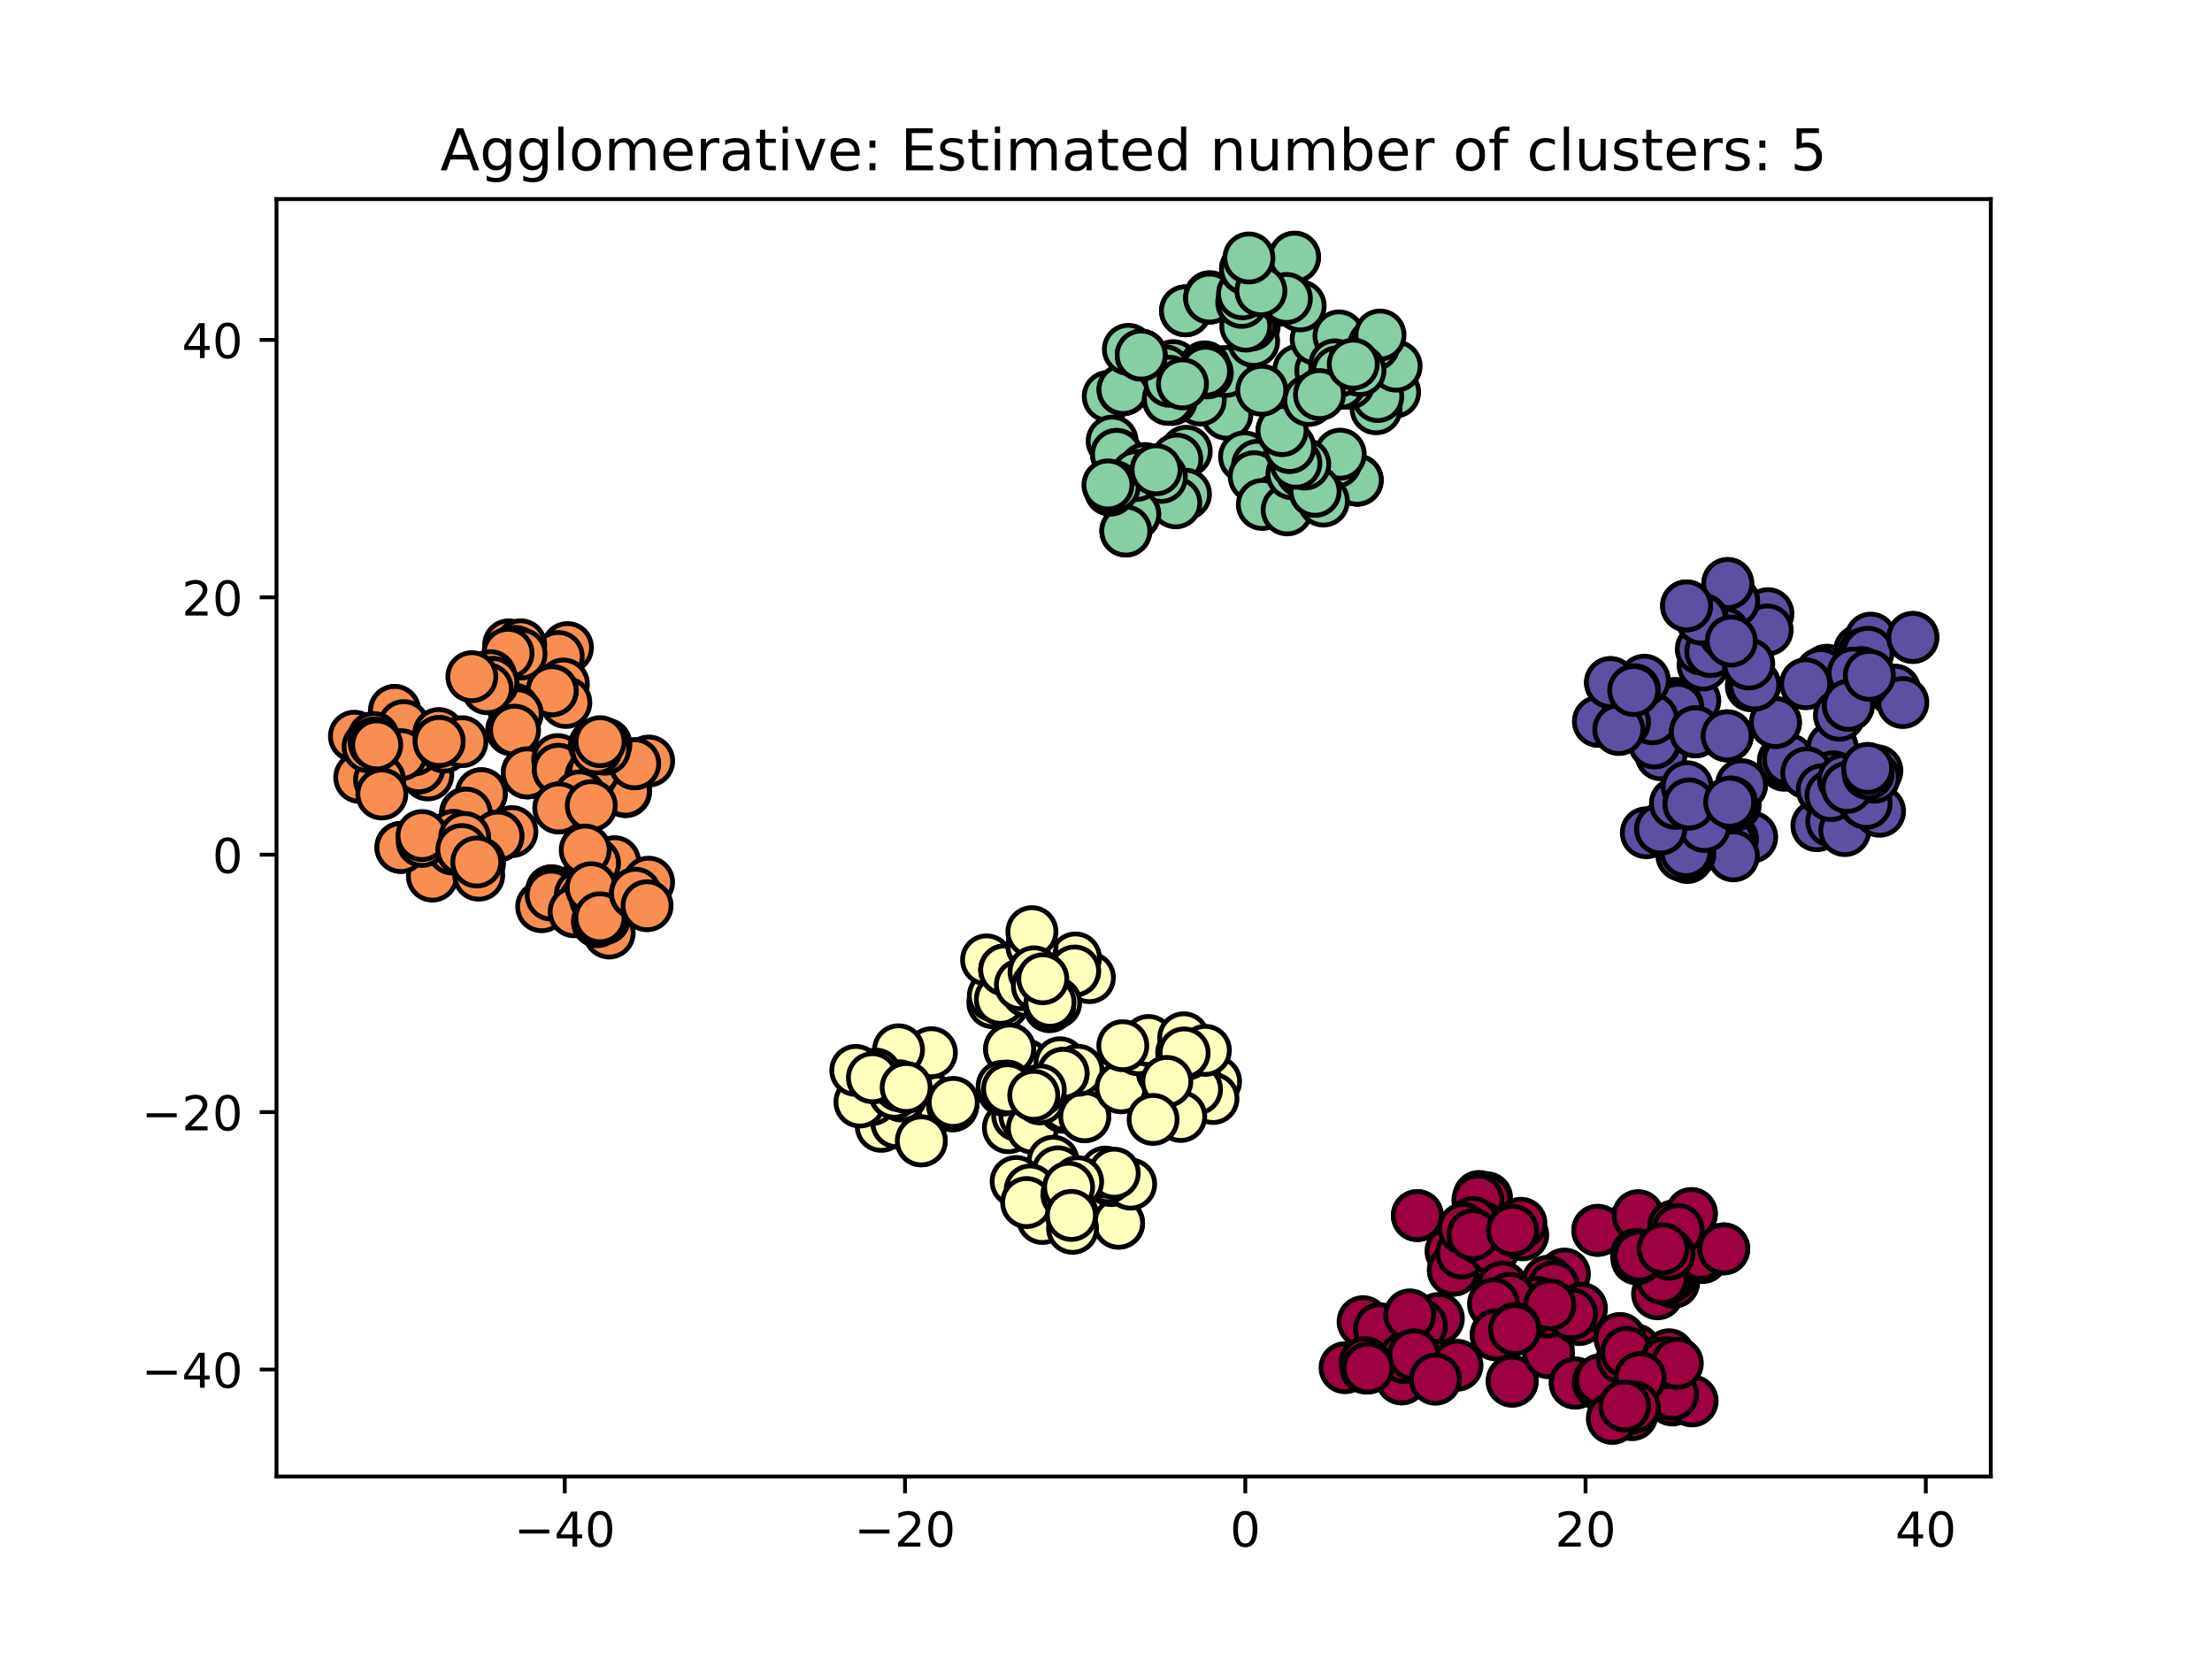 <?xml version="1.0" encoding="utf-8" standalone="no"?>
<!DOCTYPE svg PUBLIC "-//W3C//DTD SVG 1.1//EN"
  "http://www.w3.org/Graphics/SVG/1.1/DTD/svg11.dtd">
<!-- Created with matplotlib (https://matplotlib.org/) -->
<svg height="345.6pt" version="1.1" viewBox="0 0 460.8 345.6" width="460.8pt" xmlns="http://www.w3.org/2000/svg" xmlns:xlink="http://www.w3.org/1999/xlink">
 <defs>
  <style type="text/css">
*{stroke-linecap:butt;stroke-linejoin:round;}
  </style>
 </defs>
 <g id="figure_1">
  <g id="patch_1">
   <path d="M 0 345.6 
L 460.8 345.6 
L 460.8 0 
L 0 0 
z
" style="fill:#ffffff;"/>
  </g>
  <g id="axes_1">
   <g id="patch_2">
    <path d="M 57.6 307.584 
L 414.72 307.584 
L 414.72 41.472 
L 57.6 41.472 
z
" style="fill:#ffffff;"/>
   </g>
   <g id="matplotlib.axis_1">
    <g id="xtick_1">
     <g id="line2d_1">
      <defs>
       <path d="M 0 0 
L 0 3.5 
" id="m966dabdaec" style="stroke:#000000;stroke-width:0.8;"/>
      </defs>
      <g>
       <use style="stroke:#000000;stroke-width:0.8;" x="117.651" xlink:href="#m966dabdaec" y="307.584"/>
      </g>
     </g>
     <g id="text_1">
      <!-- −40 -->
      <defs>
       <path d="M 10.594 35.5 
L 73.188 35.5 
L 73.188 27.203 
L 10.594 27.203 
z
" id="DejaVuSans-8722"/>
       <path d="M 37.797 64.312 
L 12.891 25.391 
L 37.797 25.391 
z
M 35.203 72.906 
L 47.609 72.906 
L 47.609 25.391 
L 58.016 25.391 
L 58.016 17.188 
L 47.609 17.188 
L 47.609 0 
L 37.797 0 
L 37.797 17.188 
L 4.891 17.188 
L 4.891 26.703 
z
" id="DejaVuSans-52"/>
       <path d="M 31.781 66.406 
Q 24.172 66.406 20.328 58.906 
Q 16.5 51.422 16.5 36.375 
Q 16.5 21.391 20.328 13.891 
Q 24.172 6.391 31.781 6.391 
Q 39.453 6.391 43.281 13.891 
Q 47.125 21.391 47.125 36.375 
Q 47.125 51.422 43.281 58.906 
Q 39.453 66.406 31.781 66.406 
z
M 31.781 74.219 
Q 44.047 74.219 50.516 64.516 
Q 56.984 54.828 56.984 36.375 
Q 56.984 17.969 50.516 8.266 
Q 44.047 -1.422 31.781 -1.422 
Q 19.531 -1.422 13.062 8.266 
Q 6.594 17.969 6.594 36.375 
Q 6.594 54.828 13.062 64.516 
Q 19.531 74.219 31.781 74.219 
z
" id="DejaVuSans-48"/>
      </defs>
      <g transform="translate(107.098 322.182)scale(0.1 -0.1)">
       <use xlink:href="#DejaVuSans-8722"/>
       <use x="83.789" xlink:href="#DejaVuSans-52"/>
       <use x="147.412" xlink:href="#DejaVuSans-48"/>
      </g>
     </g>
    </g>
    <g id="xtick_2">
     <g id="line2d_2">
      <g>
       <use style="stroke:#000000;stroke-width:0.8;" x="188.533" xlink:href="#m966dabdaec" y="307.584"/>
      </g>
     </g>
     <g id="text_2">
      <!-- −20 -->
      <defs>
       <path d="M 19.188 8.297 
L 53.609 8.297 
L 53.609 0 
L 7.328 0 
L 7.328 8.297 
Q 12.938 14.109 22.625 23.891 
Q 32.328 33.688 34.812 36.531 
Q 39.547 41.844 41.422 45.531 
Q 43.312 49.219 43.312 52.781 
Q 43.312 58.594 39.234 62.25 
Q 35.156 65.922 28.609 65.922 
Q 23.969 65.922 18.812 64.312 
Q 13.672 62.703 7.812 59.422 
L 7.812 69.391 
Q 13.766 71.781 18.938 73 
Q 24.125 74.219 28.422 74.219 
Q 39.75 74.219 46.484 68.547 
Q 53.219 62.891 53.219 53.422 
Q 53.219 48.922 51.531 44.891 
Q 49.859 40.875 45.406 35.406 
Q 44.188 33.984 37.641 27.219 
Q 31.109 20.453 19.188 8.297 
z
" id="DejaVuSans-50"/>
      </defs>
      <g transform="translate(177.981 322.182)scale(0.1 -0.1)">
       <use xlink:href="#DejaVuSans-8722"/>
       <use x="83.789" xlink:href="#DejaVuSans-50"/>
       <use x="147.412" xlink:href="#DejaVuSans-48"/>
      </g>
     </g>
    </g>
    <g id="xtick_3">
     <g id="line2d_3">
      <g>
       <use style="stroke:#000000;stroke-width:0.8;" x="259.416" xlink:href="#m966dabdaec" y="307.584"/>
      </g>
     </g>
     <g id="text_3">
      <!-- 0 -->
      <g transform="translate(256.235 322.182)scale(0.1 -0.1)">
       <use xlink:href="#DejaVuSans-48"/>
      </g>
     </g>
    </g>
    <g id="xtick_4">
     <g id="line2d_4">
      <g>
       <use style="stroke:#000000;stroke-width:0.8;" x="330.299" xlink:href="#m966dabdaec" y="307.584"/>
      </g>
     </g>
     <g id="text_4">
      <!-- 20 -->
      <g transform="translate(323.936 322.182)scale(0.1 -0.1)">
       <use xlink:href="#DejaVuSans-50"/>
       <use x="63.623" xlink:href="#DejaVuSans-48"/>
      </g>
     </g>
    </g>
    <g id="xtick_5">
     <g id="line2d_5">
      <g>
       <use style="stroke:#000000;stroke-width:0.8;" x="401.182" xlink:href="#m966dabdaec" y="307.584"/>
      </g>
     </g>
     <g id="text_5">
      <!-- 40 -->
      <g transform="translate(394.819 322.182)scale(0.1 -0.1)">
       <use xlink:href="#DejaVuSans-52"/>
       <use x="63.623" xlink:href="#DejaVuSans-48"/>
      </g>
     </g>
    </g>
   </g>
   <g id="matplotlib.axis_2">
    <g id="ytick_1">
     <g id="line2d_6">
      <defs>
       <path d="M 0 0 
L -3.5 0 
" id="m813bd51743" style="stroke:#000000;stroke-width:0.8;"/>
      </defs>
      <g>
       <use style="stroke:#000000;stroke-width:0.8;" x="57.6" xlink:href="#m813bd51743" y="285.292"/>
      </g>
     </g>
     <g id="text_6">
      <!-- −40 -->
      <g transform="translate(29.495 289.091)scale(0.1 -0.1)">
       <use xlink:href="#DejaVuSans-8722"/>
       <use x="83.789" xlink:href="#DejaVuSans-52"/>
       <use x="147.412" xlink:href="#DejaVuSans-48"/>
      </g>
     </g>
    </g>
    <g id="ytick_2">
     <g id="line2d_7">
      <g>
       <use style="stroke:#000000;stroke-width:0.8;" x="57.6" xlink:href="#m813bd51743" y="231.671"/>
      </g>
     </g>
     <g id="text_7">
      <!-- −20 -->
      <g transform="translate(29.495 235.47)scale(0.1 -0.1)">
       <use xlink:href="#DejaVuSans-8722"/>
       <use x="83.789" xlink:href="#DejaVuSans-50"/>
       <use x="147.412" xlink:href="#DejaVuSans-48"/>
      </g>
     </g>
    </g>
    <g id="ytick_3">
     <g id="line2d_8">
      <g>
       <use style="stroke:#000000;stroke-width:0.8;" x="57.6" xlink:href="#m813bd51743" y="178.05"/>
      </g>
     </g>
     <g id="text_8">
      <!-- 0 -->
      <g transform="translate(44.237 181.849)scale(0.1 -0.1)">
       <use xlink:href="#DejaVuSans-48"/>
      </g>
     </g>
    </g>
    <g id="ytick_4">
     <g id="line2d_9">
      <g>
       <use style="stroke:#000000;stroke-width:0.8;" x="57.6" xlink:href="#m813bd51743" y="124.428"/>
      </g>
     </g>
     <g id="text_9">
      <!-- 20 -->
      <g transform="translate(37.875 128.228)scale(0.1 -0.1)">
       <use xlink:href="#DejaVuSans-50"/>
       <use x="63.623" xlink:href="#DejaVuSans-48"/>
      </g>
     </g>
    </g>
    <g id="ytick_5">
     <g id="line2d_10">
      <g>
       <use style="stroke:#000000;stroke-width:0.8;" x="57.6" xlink:href="#m813bd51743" y="70.807"/>
      </g>
     </g>
     <g id="text_10">
      <!-- 40 -->
      <g transform="translate(37.875 74.606)scale(0.1 -0.1)">
       <use xlink:href="#DejaVuSans-52"/>
       <use x="63.623" xlink:href="#DejaVuSans-48"/>
      </g>
     </g>
    </g>
   </g>
   <g id="line2d_11">
    <defs>
     <path d="M 0 5 
C 1.326 5 2.598 4.473 3.536 3.536 
C 4.473 2.598 5 1.326 5 0 
C 5 -1.326 4.473 -2.598 3.536 -3.536 
C 2.598 -4.473 1.326 -5 0 -5 
C -1.326 -5 -2.598 -4.473 -3.536 -3.536 
C -4.473 -2.598 -5 -1.326 -5 0 
C -5 1.326 -4.473 2.598 -3.536 3.536 
C -2.598 4.473 -1.326 5 0 5 
z
" id="m557c9353d0" style="stroke:#000000;"/>
    </defs>
    <g clip-path="url(#p7d6611ac6a)">
     <use style="fill:#9e0142;stroke:#000000;" x="308.1" xlink:href="#m557c9353d0" y="249.244"/>
     <use style="fill:#9e0142;stroke:#000000;" x="309.678" xlink:href="#m557c9353d0" y="249.503"/>
     <use style="fill:#9e0142;stroke:#000000;" x="310.546" xlink:href="#m557c9353d0" y="254.805"/>
     <use style="fill:#9e0142;stroke:#000000;" x="309.534" xlink:href="#m557c9353d0" y="249.924"/>
     <use style="fill:#9e0142;stroke:#000000;" x="307.864" xlink:href="#m557c9353d0" y="249.97"/>
     <use style="fill:#9e0142;stroke:#000000;" x="315.016" xlink:href="#m557c9353d0" y="287.713"/>
     <use style="fill:#9e0142;stroke:#000000;" x="315.016" xlink:href="#m557c9353d0" y="287.711"/>
     <use style="fill:#9e0142;stroke:#000000;" x="295.255" xlink:href="#m557c9353d0" y="253.229"/>
     <use style="fill:#9e0142;stroke:#000000;" x="308.754" xlink:href="#m557c9353d0" y="255.679"/>
     <use style="fill:#9e0142;stroke:#000000;" x="295.253" xlink:href="#m557c9353d0" y="253.225"/>
     <use style="fill:#9e0142;stroke:#000000;" x="302.761" xlink:href="#m557c9353d0" y="264.598"/>
     <use style="fill:#9e0142;stroke:#000000;" x="304.496" xlink:href="#m557c9353d0" y="261.031"/>
     <use style="fill:#9e0142;stroke:#000000;" x="302.265" xlink:href="#m557c9353d0" y="260.623"/>
     <use style="fill:#9e0142;stroke:#000000;" x="302.761" xlink:href="#m557c9353d0" y="264.598"/>
     <use style="fill:#9e0142;stroke:#000000;" x="304.496" xlink:href="#m557c9353d0" y="261.03"/>
     <use style="fill:#9e0142;stroke:#000000;" x="308.681" xlink:href="#m557c9353d0" y="258.228"/>
     <use style="fill:#9e0142;stroke:#000000;" x="310.403" xlink:href="#m557c9353d0" y="257.141"/>
     <use style="fill:#9e0142;stroke:#000000;" x="311.151" xlink:href="#m557c9353d0" y="260.252"/>
     <use style="fill:#9e0142;stroke:#000000;" x="306.815" xlink:href="#m557c9353d0" y="254.672"/>
     <use style="fill:#9e0142;stroke:#000000;" x="304.92" xlink:href="#m557c9353d0" y="255.908"/>
     <use style="fill:#9e0142;stroke:#000000;" x="306.836" xlink:href="#m557c9353d0" y="257.203"/>
     <use style="fill:#9e0142;stroke:#000000;" x="317.223" xlink:href="#m557c9353d0" y="257.23"/>
     <use style="fill:#9e0142;stroke:#000000;" x="315.092" xlink:href="#m557c9353d0" y="256.295"/>
     <use style="fill:#9e0142;stroke:#000000;" x="316.844" xlink:href="#m557c9353d0" y="254.831"/>
     <use style="fill:#9e0142;stroke:#000000;" x="315.093" xlink:href="#m557c9353d0" y="256.292"/>
     <use style="fill:#9e0142;stroke:#000000;" x="325.9" xlink:href="#m557c9353d0" y="265.405"/>
     <use style="fill:#9e0142;stroke:#000000;" x="319.909" xlink:href="#m557c9353d0" y="274.533"/>
     <use style="fill:#9e0142;stroke:#000000;" x="323.607" xlink:href="#m557c9353d0" y="268.037"/>
     <use style="fill:#9e0142;stroke:#000000;" x="322.44" xlink:href="#m557c9353d0" y="266.909"/>
     <use style="fill:#9e0142;stroke:#000000;" x="323.606" xlink:href="#m557c9353d0" y="268.037"/>
     <use style="fill:#9e0142;stroke:#000000;" x="322.517" xlink:href="#m557c9353d0" y="279.624"/>
     <use style="fill:#9e0142;stroke:#000000;" x="322.513" xlink:href="#m557c9353d0" y="279.619"/>
     <use style="fill:#9e0142;stroke:#000000;" x="322.277" xlink:href="#m557c9353d0" y="275.112"/>
     <use style="fill:#9e0142;stroke:#000000;" x="322.594" xlink:href="#m557c9353d0" y="281.799"/>
     <use style="fill:#9e0142;stroke:#000000;" x="322.366" xlink:href="#m557c9353d0" y="273.336"/>
     <use style="fill:#9e0142;stroke:#000000;" x="328.965" xlink:href="#m557c9353d0" y="274.896"/>
     <use style="fill:#9e0142;stroke:#000000;" x="320.219" xlink:href="#m557c9353d0" y="271.325"/>
     <use style="fill:#9e0142;stroke:#000000;" x="327.352" xlink:href="#m557c9353d0" y="273.706"/>
     <use style="fill:#9e0142;stroke:#000000;" x="329.453" xlink:href="#m557c9353d0" y="272.584"/>
     <use style="fill:#9e0142;stroke:#000000;" x="327.365" xlink:href="#m557c9353d0" y="273.695"/>
     <use style="fill:#9e0142;stroke:#000000;" x="314.523" xlink:href="#m557c9353d0" y="270.488"/>
     <use style="fill:#9e0142;stroke:#000000;" x="312.979" xlink:href="#m557c9353d0" y="268.132"/>
     <use style="fill:#9e0142;stroke:#000000;" x="319.103" xlink:href="#m557c9353d0" y="272.896"/>
     <use style="fill:#9e0142;stroke:#000000;" x="314.52" xlink:href="#m557c9353d0" y="270.469"/>
     <use style="fill:#9e0142;stroke:#000000;" x="311.117" xlink:href="#m557c9353d0" y="271.6"/>
     <use style="fill:#9e0142;stroke:#000000;" x="311.68" xlink:href="#m557c9353d0" y="278.069"/>
     <use style="fill:#9e0142;stroke:#000000;" x="322.855" xlink:href="#m557c9353d0" y="271.806"/>
     <use style="fill:#9e0142;stroke:#000000;" x="311.68" xlink:href="#m557c9353d0" y="278.069"/>
     <use style="fill:#9e0142;stroke:#000000;" x="315.613" xlink:href="#m557c9353d0" y="276.731"/>
     <use style="fill:#9e0142;stroke:#000000;" x="315.543" xlink:href="#m557c9353d0" y="276.967"/>
     <use style="fill:#9e0142;stroke:#000000;" x="290.941" xlink:href="#m557c9353d0" y="281.782"/>
     <use style="fill:#9e0142;stroke:#000000;" x="291.995" xlink:href="#m557c9353d0" y="287.248"/>
     <use style="fill:#9e0142;stroke:#000000;" x="291.598" xlink:href="#m557c9353d0" y="280.238"/>
     <use style="fill:#9e0142;stroke:#000000;" x="295.543" xlink:href="#m557c9353d0" y="280.729"/>
     <use style="fill:#9e0142;stroke:#000000;" x="291.983" xlink:href="#m557c9353d0" y="287.242"/>
     <use style="fill:#9e0142;stroke:#000000;" x="286.339" xlink:href="#m557c9353d0" y="277.681"/>
     <use style="fill:#9e0142;stroke:#000000;" x="287.331" xlink:href="#m557c9353d0" y="277.527"/>
     <use style="fill:#9e0142;stroke:#000000;" x="283.954" xlink:href="#m557c9353d0" y="275.327"/>
     <use style="fill:#9e0142;stroke:#000000;" x="293.471" xlink:href="#m557c9353d0" y="279.909"/>
     <use style="fill:#9e0142;stroke:#000000;" x="287.382" xlink:href="#m557c9353d0" y="276.795"/>
     <use style="fill:#9e0142;stroke:#000000;" x="296.108" xlink:href="#m557c9353d0" y="276.233"/>
     <use style="fill:#9e0142;stroke:#000000;" x="292.654" xlink:href="#m557c9353d0" y="282.821"/>
     <use style="fill:#9e0142;stroke:#000000;" x="299.636" xlink:href="#m557c9353d0" y="274.669"/>
     <use style="fill:#9e0142;stroke:#000000;" x="296.117" xlink:href="#m557c9353d0" y="276.143"/>
     <use style="fill:#9e0142;stroke:#000000;" x="293.687" xlink:href="#m557c9353d0" y="273.909"/>
     <use style="fill:#9e0142;stroke:#000000;" x="299.471" xlink:href="#m557c9353d0" y="284.464"/>
     <use style="fill:#9e0142;stroke:#000000;" x="299.356" xlink:href="#m557c9353d0" y="284.434"/>
     <use style="fill:#9e0142;stroke:#000000;" x="303.524" xlink:href="#m557c9353d0" y="284.408"/>
     <use style="fill:#9e0142;stroke:#000000;" x="294.525" xlink:href="#m557c9353d0" y="282.233"/>
     <use style="fill:#9e0142;stroke:#000000;" x="299.021" xlink:href="#m557c9353d0" y="287.314"/>
     <use style="fill:#9e0142;stroke:#000000;" x="284.381" xlink:href="#m557c9353d0" y="283.879"/>
     <use style="fill:#9e0142;stroke:#000000;" x="280.197" xlink:href="#m557c9353d0" y="284.916"/>
     <use style="fill:#9e0142;stroke:#000000;" x="284.576" xlink:href="#m557c9353d0" y="285.006"/>
     <use style="fill:#9e0142;stroke:#000000;" x="284.361" xlink:href="#m557c9353d0" y="283.887"/>
     <use style="fill:#9e0142;stroke:#000000;" x="284.982" xlink:href="#m557c9353d0" y="284.986"/>
     <use style="fill:#9e0142;stroke:#000000;" x="348.366" xlink:href="#m557c9353d0" y="291.647"/>
     <use style="fill:#9e0142;stroke:#000000;" x="347.327" xlink:href="#m557c9353d0" y="290.14"/>
     <use style="fill:#9e0142;stroke:#000000;" x="349.524" xlink:href="#m557c9353d0" y="289.809"/>
     <use style="fill:#9e0142;stroke:#000000;" x="352.505" xlink:href="#m557c9353d0" y="291.84"/>
     <use style="fill:#9e0142;stroke:#000000;" x="348.434" xlink:href="#m557c9353d0" y="290.463"/>
     <use style="fill:#9e0142;stroke:#000000;" x="328.152" xlink:href="#m557c9353d0" y="288.117"/>
     <use style="fill:#9e0142;stroke:#000000;" x="328.152" xlink:href="#m557c9353d0" y="288.117"/>
     <use style="fill:#9e0142;stroke:#000000;" x="333.439" xlink:href="#m557c9353d0" y="288.571"/>
     <use style="fill:#9e0142;stroke:#000000;" x="332.925" xlink:href="#m557c9353d0" y="287.933"/>
     <use style="fill:#9e0142;stroke:#000000;" x="333.452" xlink:href="#m557c9353d0" y="287.389"/>
     <use style="fill:#9e0142;stroke:#000000;" x="338.866" xlink:href="#m557c9353d0" y="281.74"/>
     <use style="fill:#9e0142;stroke:#000000;" x="340.657" xlink:href="#m557c9353d0" y="281.165"/>
     <use style="fill:#9e0142;stroke:#000000;" x="337.953" xlink:href="#m557c9353d0" y="282.941"/>
     <use style="fill:#9e0142;stroke:#000000;" x="337.468" xlink:href="#m557c9353d0" y="278.821"/>
     <use style="fill:#9e0142;stroke:#000000;" x="338.866" xlink:href="#m557c9353d0" y="281.739"/>
     <use style="fill:#9e0142;stroke:#000000;" x="347.688" xlink:href="#m557c9353d0" y="282.217"/>
     <use style="fill:#9e0142;stroke:#000000;" x="347.018" xlink:href="#m557c9353d0" y="283.872"/>
     <use style="fill:#9e0142;stroke:#000000;" x="347.017" xlink:href="#m557c9353d0" y="283.865"/>
     <use style="fill:#9e0142;stroke:#000000;" x="349.42" xlink:href="#m557c9353d0" y="284"/>
     <use style="fill:#9e0142;stroke:#000000;" x="341.671" xlink:href="#m557c9353d0" y="286.988"/>
     <use style="fill:#9e0142;stroke:#000000;" x="339.961" xlink:href="#m557c9353d0" y="294.707"/>
     <use style="fill:#9e0142;stroke:#000000;" x="339.083" xlink:href="#m557c9353d0" y="293.545"/>
     <use style="fill:#9e0142;stroke:#000000;" x="340.459" xlink:href="#m557c9353d0" y="293.114"/>
     <use style="fill:#9e0142;stroke:#000000;" x="335.876" xlink:href="#m557c9353d0" y="295.488"/>
     <use style="fill:#9e0142;stroke:#000000;" x="338.451" xlink:href="#m557c9353d0" y="292.89"/>
     <use style="fill:#9e0142;stroke:#000000;" x="345.299" xlink:href="#m557c9353d0" y="269.523"/>
     <use style="fill:#9e0142;stroke:#000000;" x="348.663" xlink:href="#m557c9353d0" y="267.13"/>
     <use style="fill:#9e0142;stroke:#000000;" x="348.268" xlink:href="#m557c9353d0" y="265.784"/>
     <use style="fill:#9e0142;stroke:#000000;" x="347.232" xlink:href="#m557c9353d0" y="266.459"/>
     <use style="fill:#9e0142;stroke:#000000;" x="346.222" xlink:href="#m557c9353d0" y="266.33"/>
     <use style="fill:#9e0142;stroke:#000000;" x="339.737" xlink:href="#m557c9353d0" y="255.484"/>
     <use style="fill:#9e0142;stroke:#000000;" x="339.735" xlink:href="#m557c9353d0" y="255.485"/>
     <use style="fill:#9e0142;stroke:#000000;" x="332.84" xlink:href="#m557c9353d0" y="256.305"/>
     <use style="fill:#9e0142;stroke:#000000;" x="332.837" xlink:href="#m557c9353d0" y="256.306"/>
     <use style="fill:#9e0142;stroke:#000000;" x="341.259" xlink:href="#m557c9353d0" y="253.238"/>
     <use style="fill:#9e0142;stroke:#000000;" x="354.265" xlink:href="#m557c9353d0" y="260.896"/>
     <use style="fill:#9e0142;stroke:#000000;" x="354.668" xlink:href="#m557c9353d0" y="261.973"/>
     <use style="fill:#9e0142;stroke:#000000;" x="354.32" xlink:href="#m557c9353d0" y="261.272"/>
     <use style="fill:#9e0142;stroke:#000000;" x="359.095" xlink:href="#m557c9353d0" y="260.165"/>
     <use style="fill:#9e0142;stroke:#000000;" x="359.095" xlink:href="#m557c9353d0" y="260.165"/>
     <use style="fill:#9e0142;stroke:#000000;" x="352.361" xlink:href="#m557c9353d0" y="252.826"/>
     <use style="fill:#9e0142;stroke:#000000;" x="349.216" xlink:href="#m557c9353d0" y="255.859"/>
     <use style="fill:#9e0142;stroke:#000000;" x="348.657" xlink:href="#m557c9353d0" y="255.372"/>
     <use style="fill:#9e0142;stroke:#000000;" x="352.336" xlink:href="#m557c9353d0" y="252.809"/>
     <use style="fill:#9e0142;stroke:#000000;" x="349.587" xlink:href="#m557c9353d0" y="256.141"/>
     <use style="fill:#9e0142;stroke:#000000;" x="341.004" xlink:href="#m557c9353d0" y="262.261"/>
     <use style="fill:#9e0142;stroke:#000000;" x="340.899" xlink:href="#m557c9353d0" y="261.315"/>
     <use style="fill:#9e0142;stroke:#000000;" x="347.686" xlink:href="#m557c9353d0" y="261.265"/>
     <use style="fill:#9e0142;stroke:#000000;" x="341.464" xlink:href="#m557c9353d0" y="261.65"/>
     <use style="fill:#9e0142;stroke:#000000;" x="346.443" xlink:href="#m557c9353d0" y="260.152"/>
    </g>
   </g>
   <g id="line2d_12">
    <defs>
     <path d="M 0 5 
C 1.326 5 2.598 4.473 3.536 3.536 
C 4.473 2.598 5 1.326 5 0 
C 5 -1.326 4.473 -2.598 3.536 -3.536 
C 2.598 -4.473 1.326 -5 0 -5 
C -1.326 -5 -2.598 -4.473 -3.536 -3.536 
C -4.473 -2.598 -5 -1.326 -5 0 
C -5 1.326 -4.473 2.598 -3.536 3.536 
C -2.598 4.473 -1.326 5 0 5 
z
" id="m2d2c709da1" style="stroke:#000000;"/>
    </defs>
    <g clip-path="url(#p7d6611ac6a)">
     <use style="fill:#f98e52;stroke:#000000;" x="116.291" xlink:href="#m2d2c709da1" y="136.759"/>
     <use style="fill:#f98e52;stroke:#000000;" x="118.215" xlink:href="#m2d2c709da1" y="134.903"/>
     <use style="fill:#f98e52;stroke:#000000;" x="109.862" xlink:href="#m2d2c709da1" y="141.16"/>
     <use style="fill:#f98e52;stroke:#000000;" x="108.919" xlink:href="#m2d2c709da1" y="143.146"/>
     <use style="fill:#f98e52;stroke:#000000;" x="116.291" xlink:href="#m2d2c709da1" y="136.759"/>
     <use style="fill:#f98e52;stroke:#000000;" x="105.963" xlink:href="#m2d2c709da1" y="134.332"/>
     <use style="fill:#f98e52;stroke:#000000;" x="108.481" xlink:href="#m2d2c709da1" y="134.322"/>
     <use style="fill:#f98e52;stroke:#000000;" x="107.366" xlink:href="#m2d2c709da1" y="135.704"/>
     <use style="fill:#f98e52;stroke:#000000;" x="108.55" xlink:href="#m2d2c709da1" y="136.239"/>
     <use style="fill:#f98e52;stroke:#000000;" x="105.827" xlink:href="#m2d2c709da1" y="136.086"/>
     <use style="fill:#f98e52;stroke:#000000;" x="117.373" xlink:href="#m2d2c709da1" y="142.491"/>
     <use style="fill:#f98e52;stroke:#000000;" x="117.879" xlink:href="#m2d2c709da1" y="146.34"/>
     <use style="fill:#f98e52;stroke:#000000;" x="115.03" xlink:href="#m2d2c709da1" y="143.867"/>
     <use style="fill:#f98e52;stroke:#000000;" x="115.034" xlink:href="#m2d2c709da1" y="143.866"/>
     <use style="fill:#f98e52;stroke:#000000;" x="115.009" xlink:href="#m2d2c709da1" y="143.886"/>
     <use style="fill:#f98e52;stroke:#000000;" x="107.73" xlink:href="#m2d2c709da1" y="148.692"/>
     <use style="fill:#f98e52;stroke:#000000;" x="107.005" xlink:href="#m2d2c709da1" y="147.692"/>
     <use style="fill:#f98e52;stroke:#000000;" x="106.593" xlink:href="#m2d2c709da1" y="152.047"/>
     <use style="fill:#f98e52;stroke:#000000;" x="107.73" xlink:href="#m2d2c709da1" y="148.692"/>
     <use style="fill:#f98e52;stroke:#000000;" x="107.196" xlink:href="#m2d2c709da1" y="152.109"/>
     <use style="fill:#f98e52;stroke:#000000;" x="102.176" xlink:href="#m2d2c709da1" y="140.76"/>
     <use style="fill:#f98e52;stroke:#000000;" x="102.67" xlink:href="#m2d2c709da1" y="142.178"/>
     <use style="fill:#f98e52;stroke:#000000;" x="102.668" xlink:href="#m2d2c709da1" y="142.179"/>
     <use style="fill:#f98e52;stroke:#000000;" x="101.51" xlink:href="#m2d2c709da1" y="143.474"/>
     <use style="fill:#f98e52;stroke:#000000;" x="98.293" xlink:href="#m2d2c709da1" y="140.963"/>
     <use style="fill:#f98e52;stroke:#000000;" x="100.27" xlink:href="#m2d2c709da1" y="165.354"/>
     <use style="fill:#f98e52;stroke:#000000;" x="97.019" xlink:href="#m2d2c709da1" y="169.411"/>
     <use style="fill:#f98e52;stroke:#000000;" x="100.258" xlink:href="#m2d2c709da1" y="165.349"/>
     <use style="fill:#f98e52;stroke:#000000;" x="96.961" xlink:href="#m2d2c709da1" y="169.392"/>
     <use style="fill:#f98e52;stroke:#000000;" x="97.131" xlink:href="#m2d2c709da1" y="169.4"/>
     <use style="fill:#f98e52;stroke:#000000;" x="92.145" xlink:href="#m2d2c709da1" y="180.128"/>
     <use style="fill:#f98e52;stroke:#000000;" x="91.909" xlink:href="#m2d2c709da1" y="180.461"/>
     <use style="fill:#f98e52;stroke:#000000;" x="97.754" xlink:href="#m2d2c709da1" y="175.785"/>
     <use style="fill:#f98e52;stroke:#000000;" x="93.834" xlink:href="#m2d2c709da1" y="175.425"/>
     <use style="fill:#f98e52;stroke:#000000;" x="90.07" xlink:href="#m2d2c709da1" y="182.51"/>
     <use style="fill:#f98e52;stroke:#000000;" x="106.641" xlink:href="#m2d2c709da1" y="173.241"/>
     <use style="fill:#f98e52;stroke:#000000;" x="94.271" xlink:href="#m2d2c709da1" y="176.872"/>
     <use style="fill:#f98e52;stroke:#000000;" x="103.745" xlink:href="#m2d2c709da1" y="174.19"/>
     <use style="fill:#f98e52;stroke:#000000;" x="94.468" xlink:href="#m2d2c709da1" y="174.019"/>
     <use style="fill:#f98e52;stroke:#000000;" x="103.719" xlink:href="#m2d2c709da1" y="174.167"/>
     <use style="fill:#f98e52;stroke:#000000;" x="83.507" xlink:href="#m2d2c709da1" y="176.507"/>
     <use style="fill:#f98e52;stroke:#000000;" x="83.525" xlink:href="#m2d2c709da1" y="176.551"/>
     <use style="fill:#f98e52;stroke:#000000;" x="88.392" xlink:href="#m2d2c709da1" y="174.981"/>
     <use style="fill:#f98e52;stroke:#000000;" x="87.954" xlink:href="#m2d2c709da1" y="175.279"/>
     <use style="fill:#f98e52;stroke:#000000;" x="87.915" xlink:href="#m2d2c709da1" y="174.062"/>
     <use style="fill:#f98e52;stroke:#000000;" x="99.897" xlink:href="#m2d2c709da1" y="179.776"/>
     <use style="fill:#f98e52;stroke:#000000;" x="96.798" xlink:href="#m2d2c709da1" y="174.467"/>
     <use style="fill:#f98e52;stroke:#000000;" x="96.205" xlink:href="#m2d2c709da1" y="176.981"/>
     <use style="fill:#f98e52;stroke:#000000;" x="99.73" xlink:href="#m2d2c709da1" y="182.316"/>
     <use style="fill:#f98e52;stroke:#000000;" x="99.32" xlink:href="#m2d2c709da1" y="179.571"/>
     <use style="fill:#f98e52;stroke:#000000;" x="89.118" xlink:href="#m2d2c709da1" y="161.432"/>
     <use style="fill:#f98e52;stroke:#000000;" x="87.256" xlink:href="#m2d2c709da1" y="159.952"/>
     <use style="fill:#f98e52;stroke:#000000;" x="84.804" xlink:href="#m2d2c709da1" y="155.093"/>
     <use style="fill:#f98e52;stroke:#000000;" x="87.245" xlink:href="#m2d2c709da1" y="159.938"/>
     <use style="fill:#f98e52;stroke:#000000;" x="87.248" xlink:href="#m2d2c709da1" y="159.93"/>
     <use style="fill:#f98e52;stroke:#000000;" x="86.225" xlink:href="#m2d2c709da1" y="156.243"/>
     <use style="fill:#f98e52;stroke:#000000;" x="82.201" xlink:href="#m2d2c709da1" y="148.001"/>
     <use style="fill:#f98e52;stroke:#000000;" x="82.201" xlink:href="#m2d2c709da1" y="148.001"/>
     <use style="fill:#f98e52;stroke:#000000;" x="84.099" xlink:href="#m2d2c709da1" y="151.159"/>
     <use style="fill:#f98e52;stroke:#000000;" x="83.559" xlink:href="#m2d2c709da1" y="157.208"/>
     <use style="fill:#f98e52;stroke:#000000;" x="92.54" xlink:href="#m2d2c709da1" y="155.628"/>
     <use style="fill:#f98e52;stroke:#000000;" x="91.4" xlink:href="#m2d2c709da1" y="152.809"/>
     <use style="fill:#f98e52;stroke:#000000;" x="96.229" xlink:href="#m2d2c709da1" y="154.51"/>
     <use style="fill:#f98e52;stroke:#000000;" x="91.484" xlink:href="#m2d2c709da1" y="154.465"/>
     <use style="fill:#f98e52;stroke:#000000;" x="91.48" xlink:href="#m2d2c709da1" y="154.465"/>
     <use style="fill:#f98e52;stroke:#000000;" x="78.978" xlink:href="#m2d2c709da1" y="162.478"/>
     <use style="fill:#f98e52;stroke:#000000;" x="78.968" xlink:href="#m2d2c709da1" y="162.481"/>
     <use style="fill:#f98e52;stroke:#000000;" x="74.935" xlink:href="#m2d2c709da1" y="161.959"/>
     <use style="fill:#f98e52;stroke:#000000;" x="79.064" xlink:href="#m2d2c709da1" y="162.465"/>
     <use style="fill:#f98e52;stroke:#000000;" x="79.548" xlink:href="#m2d2c709da1" y="165.405"/>
     <use style="fill:#f98e52;stroke:#000000;" x="73.833" xlink:href="#m2d2c709da1" y="153.372"/>
     <use style="fill:#f98e52;stroke:#000000;" x="76.669" xlink:href="#m2d2c709da1" y="155.564"/>
     <use style="fill:#f98e52;stroke:#000000;" x="77.826" xlink:href="#m2d2c709da1" y="153.655"/>
     <use style="fill:#f98e52;stroke:#000000;" x="77.959" xlink:href="#m2d2c709da1" y="154.786"/>
     <use style="fill:#f98e52;stroke:#000000;" x="78.481" xlink:href="#m2d2c709da1" y="155.173"/>
     <use style="fill:#f98e52;stroke:#000000;" x="109.824" xlink:href="#m2d2c709da1" y="161.014"/>
     <use style="fill:#f98e52;stroke:#000000;" x="109.826" xlink:href="#m2d2c709da1" y="161.014"/>
     <use style="fill:#f98e52;stroke:#000000;" x="116.181" xlink:href="#m2d2c709da1" y="158.235"/>
     <use style="fill:#f98e52;stroke:#000000;" x="116.313" xlink:href="#m2d2c709da1" y="160.277"/>
     <use style="fill:#f98e52;stroke:#000000;" x="116.313" xlink:href="#m2d2c709da1" y="160.276"/>
     <use style="fill:#f98e52;stroke:#000000;" x="130.283" xlink:href="#m2d2c709da1" y="164.891"/>
     <use style="fill:#f98e52;stroke:#000000;" x="125.736" xlink:href="#m2d2c709da1" y="161.062"/>
     <use style="fill:#f98e52;stroke:#000000;" x="124.855" xlink:href="#m2d2c709da1" y="162.323"/>
     <use style="fill:#f98e52;stroke:#000000;" x="130.331" xlink:href="#m2d2c709da1" y="164.9"/>
     <use style="fill:#f98e52;stroke:#000000;" x="130.263" xlink:href="#m2d2c709da1" y="164.799"/>
     <use style="fill:#f98e52;stroke:#000000;" x="123.058" xlink:href="#m2d2c709da1" y="161.775"/>
     <use style="fill:#f98e52;stroke:#000000;" x="123.713" xlink:href="#m2d2c709da1" y="160.682"/>
     <use style="fill:#f98e52;stroke:#000000;" x="132.223" xlink:href="#m2d2c709da1" y="159.107"/>
     <use style="fill:#f98e52;stroke:#000000;" x="135.134" xlink:href="#m2d2c709da1" y="158.537"/>
     <use style="fill:#f98e52;stroke:#000000;" x="132.223" xlink:href="#m2d2c709da1" y="159.107"/>
     <use style="fill:#f98e52;stroke:#000000;" x="126.233" xlink:href="#m2d2c709da1" y="155.008"/>
     <use style="fill:#f98e52;stroke:#000000;" x="125.961" xlink:href="#m2d2c709da1" y="156.07"/>
     <use style="fill:#f98e52;stroke:#000000;" x="123.822" xlink:href="#m2d2c709da1" y="155.257"/>
     <use style="fill:#f98e52;stroke:#000000;" x="124.271" xlink:href="#m2d2c709da1" y="155.999"/>
     <use style="fill:#f98e52;stroke:#000000;" x="125.001" xlink:href="#m2d2c709da1" y="154.508"/>
     <use style="fill:#f98e52;stroke:#000000;" x="116.42" xlink:href="#m2d2c709da1" y="168.31"/>
     <use style="fill:#f98e52;stroke:#000000;" x="120.891" xlink:href="#m2d2c709da1" y="165.82"/>
     <use style="fill:#f98e52;stroke:#000000;" x="120.718" xlink:href="#m2d2c709da1" y="165.8"/>
     <use style="fill:#f98e52;stroke:#000000;" x="116.42" xlink:href="#m2d2c709da1" y="168.311"/>
     <use style="fill:#f98e52;stroke:#000000;" x="123.172" xlink:href="#m2d2c709da1" y="167.824"/>
     <use style="fill:#f98e52;stroke:#000000;" x="115.65" xlink:href="#m2d2c709da1" y="186.344"/>
     <use style="fill:#f98e52;stroke:#000000;" x="120.974" xlink:href="#m2d2c709da1" y="184.736"/>
     <use style="fill:#f98e52;stroke:#000000;" x="114.887" xlink:href="#m2d2c709da1" y="185.539"/>
     <use style="fill:#f98e52;stroke:#000000;" x="112.837" xlink:href="#m2d2c709da1" y="188.889"/>
     <use style="fill:#f98e52;stroke:#000000;" x="114.829" xlink:href="#m2d2c709da1" y="186.466"/>
     <use style="fill:#f98e52;stroke:#000000;" x="120.89" xlink:href="#m2d2c709da1" y="186.373"/>
     <use style="fill:#f98e52;stroke:#000000;" x="121.884" xlink:href="#m2d2c709da1" y="187.47"/>
     <use style="fill:#f98e52;stroke:#000000;" x="124.802" xlink:href="#m2d2c709da1" y="185.794"/>
     <use style="fill:#f98e52;stroke:#000000;" x="119.607" xlink:href="#m2d2c709da1" y="189.934"/>
     <use style="fill:#f98e52;stroke:#000000;" x="123.996" xlink:href="#m2d2c709da1" y="187.162"/>
     <use style="fill:#f98e52;stroke:#000000;" x="124.038" xlink:href="#m2d2c709da1" y="179.841"/>
     <use style="fill:#f98e52;stroke:#000000;" x="124.021" xlink:href="#m2d2c709da1" y="179.833"/>
     <use style="fill:#f98e52;stroke:#000000;" x="128.037" xlink:href="#m2d2c709da1" y="179.507"/>
     <use style="fill:#f98e52;stroke:#000000;" x="123.848" xlink:href="#m2d2c709da1" y="179.812"/>
     <use style="fill:#f98e52;stroke:#000000;" x="121.91" xlink:href="#m2d2c709da1" y="177.09"/>
     <use style="fill:#f98e52;stroke:#000000;" x="126.902" xlink:href="#m2d2c709da1" y="194.369"/>
     <use style="fill:#f98e52;stroke:#000000;" x="123.162" xlink:href="#m2d2c709da1" y="184.932"/>
     <use style="fill:#f98e52;stroke:#000000;" x="124.444" xlink:href="#m2d2c709da1" y="191.998"/>
     <use style="fill:#f98e52;stroke:#000000;" x="125.921" xlink:href="#m2d2c709da1" y="191.381"/>
     <use style="fill:#f98e52;stroke:#000000;" x="124.983" xlink:href="#m2d2c709da1" y="191.196"/>
     <use style="fill:#f98e52;stroke:#000000;" x="132.388" xlink:href="#m2d2c709da1" y="186.107"/>
     <use style="fill:#f98e52;stroke:#000000;" x="132.391" xlink:href="#m2d2c709da1" y="186.115"/>
     <use style="fill:#f98e52;stroke:#000000;" x="135.114" xlink:href="#m2d2c709da1" y="183.778"/>
     <use style="fill:#f98e52;stroke:#000000;" x="132.392" xlink:href="#m2d2c709da1" y="186.084"/>
     <use style="fill:#f98e52;stroke:#000000;" x="134.797" xlink:href="#m2d2c709da1" y="188.682"/>
    </g>
   </g>
   <g id="line2d_13">
    <defs>
     <path d="M 0 5 
C 1.326 5 2.598 4.473 3.536 3.536 
C 4.473 2.598 5 1.326 5 0 
C 5 -1.326 4.473 -2.598 3.536 -3.536 
C 2.598 -4.473 1.326 -5 0 -5 
C -1.326 -5 -2.598 -4.473 -3.536 -3.536 
C -4.473 -2.598 -5 -1.326 -5 0 
C -5 1.326 -4.473 2.598 -3.536 3.536 
C -2.598 4.473 -1.326 5 0 5 
z
" id="m2c8791ffb1" style="stroke:#000000;"/>
    </defs>
    <g clip-path="url(#p7d6611ac6a)">
     <use style="fill:#ffffbe;stroke:#000000;" x="198.443" xlink:href="#m2c8791ffb1" y="230.353"/>
     <use style="fill:#ffffbe;stroke:#000000;" x="193.388" xlink:href="#m2c8791ffb1" y="228.574"/>
     <use style="fill:#ffffbe;stroke:#000000;" x="193.362" xlink:href="#m2c8791ffb1" y="228.61"/>
     <use style="fill:#ffffbe;stroke:#000000;" x="198.443" xlink:href="#m2c8791ffb1" y="230.353"/>
     <use style="fill:#ffffbe;stroke:#000000;" x="198.577" xlink:href="#m2c8791ffb1" y="229.653"/>
     <use style="fill:#ffffbe;stroke:#000000;" x="191.91" xlink:href="#m2c8791ffb1" y="237.657"/>
     <use style="fill:#ffffbe;stroke:#000000;" x="183.584" xlink:href="#m2c8791ffb1" y="234.641"/>
     <use style="fill:#ffffbe;stroke:#000000;" x="186.831" xlink:href="#m2c8791ffb1" y="233.867"/>
     <use style="fill:#ffffbe;stroke:#000000;" x="186.843" xlink:href="#m2c8791ffb1" y="233.883"/>
     <use style="fill:#ffffbe;stroke:#000000;" x="191.925" xlink:href="#m2c8791ffb1" y="237.664"/>
     <use style="fill:#ffffbe;stroke:#000000;" x="190.329" xlink:href="#m2c8791ffb1" y="220.837"/>
     <use style="fill:#ffffbe;stroke:#000000;" x="190.463" xlink:href="#m2c8791ffb1" y="220.857"/>
     <use style="fill:#ffffbe;stroke:#000000;" x="190.463" xlink:href="#m2c8791ffb1" y="220.857"/>
     <use style="fill:#ffffbe;stroke:#000000;" x="194.026" xlink:href="#m2c8791ffb1" y="219.302"/>
     <use style="fill:#ffffbe;stroke:#000000;" x="187.181" xlink:href="#m2c8791ffb1" y="218.691"/>
     <use style="fill:#ffffbe;stroke:#000000;" x="181.592" xlink:href="#m2c8791ffb1" y="229.068"/>
     <use style="fill:#ffffbe;stroke:#000000;" x="187.772" xlink:href="#m2c8791ffb1" y="228.321"/>
     <use style="fill:#ffffbe;stroke:#000000;" x="179.139" xlink:href="#m2c8791ffb1" y="229.568"/>
     <use style="fill:#ffffbe;stroke:#000000;" x="186.32" xlink:href="#m2c8791ffb1" y="227.729"/>
     <use style="fill:#ffffbe;stroke:#000000;" x="187.349" xlink:href="#m2c8791ffb1" y="226.185"/>
     <use style="fill:#ffffbe;stroke:#000000;" x="182.476" xlink:href="#m2c8791ffb1" y="224.453"/>
     <use style="fill:#ffffbe;stroke:#000000;" x="182.411" xlink:href="#m2c8791ffb1" y="223.744"/>
     <use style="fill:#ffffbe;stroke:#000000;" x="178.277" xlink:href="#m2c8791ffb1" y="222.982"/>
     <use style="fill:#ffffbe;stroke:#000000;" x="181.738" xlink:href="#m2c8791ffb1" y="224.508"/>
     <use style="fill:#ffffbe;stroke:#000000;" x="188.771" xlink:href="#m2c8791ffb1" y="226.545"/>
     <use style="fill:#ffffbe;stroke:#000000;" x="208.965" xlink:href="#m2c8791ffb1" y="209.153"/>
     <use style="fill:#ffffbe;stroke:#000000;" x="206.818" xlink:href="#m2c8791ffb1" y="208.88"/>
     <use style="fill:#ffffbe;stroke:#000000;" x="206.934" xlink:href="#m2c8791ffb1" y="207.453"/>
     <use style="fill:#ffffbe;stroke:#000000;" x="208.39" xlink:href="#m2c8791ffb1" y="208.173"/>
     <use style="fill:#ffffbe;stroke:#000000;" x="213.827" xlink:href="#m2c8791ffb1" y="203.733"/>
     <use style="fill:#ffffbe;stroke:#000000;" x="205.52" xlink:href="#m2c8791ffb1" y="199.958"/>
     <use style="fill:#ffffbe;stroke:#000000;" x="214.034" xlink:href="#m2c8791ffb1" y="206.597"/>
     <use style="fill:#ffffbe;stroke:#000000;" x="209.303" xlink:href="#m2c8791ffb1" y="202.049"/>
     <use style="fill:#ffffbe;stroke:#000000;" x="209.306" xlink:href="#m2c8791ffb1" y="202.051"/>
     <use style="fill:#ffffbe;stroke:#000000;" x="209.303" xlink:href="#m2c8791ffb1" y="202.049"/>
     <use style="fill:#ffffbe;stroke:#000000;" x="226.947" xlink:href="#m2c8791ffb1" y="203.658"/>
     <use style="fill:#ffffbe;stroke:#000000;" x="212.569" xlink:href="#m2c8791ffb1" y="205.125"/>
     <use style="fill:#ffffbe;stroke:#000000;" x="223.861" xlink:href="#m2c8791ffb1" y="202.276"/>
     <use style="fill:#ffffbe;stroke:#000000;" x="224.041" xlink:href="#m2c8791ffb1" y="199.56"/>
     <use style="fill:#ffffbe;stroke:#000000;" x="223.859" xlink:href="#m2c8791ffb1" y="202.278"/>
     <use style="fill:#ffffbe;stroke:#000000;" x="214.985" xlink:href="#m2c8791ffb1" y="197.061"/>
     <use style="fill:#ffffbe;stroke:#000000;" x="214.978" xlink:href="#m2c8791ffb1" y="197.059"/>
     <use style="fill:#ffffbe;stroke:#000000;" x="214.978" xlink:href="#m2c8791ffb1" y="197.059"/>
     <use style="fill:#ffffbe;stroke:#000000;" x="214.967" xlink:href="#m2c8791ffb1" y="194.085"/>
     <use style="fill:#ffffbe;stroke:#000000;" x="215.404" xlink:href="#m2c8791ffb1" y="202.452"/>
     <use style="fill:#ffffbe;stroke:#000000;" x="219.924" xlink:href="#m2c8791ffb1" y="208.893"/>
     <use style="fill:#ffffbe;stroke:#000000;" x="216.111" xlink:href="#m2c8791ffb1" y="205.407"/>
     <use style="fill:#ffffbe;stroke:#000000;" x="218.629" xlink:href="#m2c8791ffb1" y="209.716"/>
     <use style="fill:#ffffbe;stroke:#000000;" x="218.734" xlink:href="#m2c8791ffb1" y="208.784"/>
     <use style="fill:#ffffbe;stroke:#000000;" x="217.236" xlink:href="#m2c8791ffb1" y="203.9"/>
     <use style="fill:#ffffbe;stroke:#000000;" x="213.488" xlink:href="#m2c8791ffb1" y="232.409"/>
     <use style="fill:#ffffbe;stroke:#000000;" x="210.067" xlink:href="#m2c8791ffb1" y="234.92"/>
     <use style="fill:#ffffbe;stroke:#000000;" x="212.003" xlink:href="#m2c8791ffb1" y="232.381"/>
     <use style="fill:#ffffbe;stroke:#000000;" x="213.492" xlink:href="#m2c8791ffb1" y="232.416"/>
     <use style="fill:#ffffbe;stroke:#000000;" x="215.065" xlink:href="#m2c8791ffb1" y="235.016"/>
     <use style="fill:#ffffbe;stroke:#000000;" x="221.645" xlink:href="#m2c8791ffb1" y="230.677"/>
     <use style="fill:#ffffbe;stroke:#000000;" x="225.969" xlink:href="#m2c8791ffb1" y="232.629"/>
     <use style="fill:#ffffbe;stroke:#000000;" x="222.565" xlink:href="#m2c8791ffb1" y="229.78"/>
     <use style="fill:#ffffbe;stroke:#000000;" x="222.039" xlink:href="#m2c8791ffb1" y="230.344"/>
     <use style="fill:#ffffbe;stroke:#000000;" x="225.972" xlink:href="#m2c8791ffb1" y="232.629"/>
     <use style="fill:#ffffbe;stroke:#000000;" x="213.609" xlink:href="#m2c8791ffb1" y="221.823"/>
     <use style="fill:#ffffbe;stroke:#000000;" x="213.606" xlink:href="#m2c8791ffb1" y="221.829"/>
     <use style="fill:#ffffbe;stroke:#000000;" x="210.313" xlink:href="#m2c8791ffb1" y="218.534"/>
     <use style="fill:#ffffbe;stroke:#000000;" x="210.314" xlink:href="#m2c8791ffb1" y="218.535"/>
     <use style="fill:#ffffbe;stroke:#000000;" x="216.63" xlink:href="#m2c8791ffb1" y="228.921"/>
     <use style="fill:#ffffbe;stroke:#000000;" x="220.83" xlink:href="#m2c8791ffb1" y="221.394"/>
     <use style="fill:#ffffbe;stroke:#000000;" x="224.565" xlink:href="#m2c8791ffb1" y="222.959"/>
     <use style="fill:#ffffbe;stroke:#000000;" x="221.473" xlink:href="#m2c8791ffb1" y="223.607"/>
     <use style="fill:#ffffbe;stroke:#000000;" x="221.451" xlink:href="#m2c8791ffb1" y="223.593"/>
     <use style="fill:#ffffbe;stroke:#000000;" x="216.717" xlink:href="#m2c8791ffb1" y="227.07"/>
     <use style="fill:#ffffbe;stroke:#000000;" x="208.982" xlink:href="#m2c8791ffb1" y="227.083"/>
     <use style="fill:#ffffbe;stroke:#000000;" x="209.77" xlink:href="#m2c8791ffb1" y="226.231"/>
     <use style="fill:#ffffbe;stroke:#000000;" x="208.761" xlink:href="#m2c8791ffb1" y="226.301"/>
     <use style="fill:#ffffbe;stroke:#000000;" x="209.906" xlink:href="#m2c8791ffb1" y="226.813"/>
     <use style="fill:#ffffbe;stroke:#000000;" x="215.347" xlink:href="#m2c8791ffb1" y="228.172"/>
     <use style="fill:#ffffbe;stroke:#000000;" x="237.522" xlink:href="#m2c8791ffb1" y="226.351"/>
     <use style="fill:#ffffbe;stroke:#000000;" x="237.266" xlink:href="#m2c8791ffb1" y="225.753"/>
     <use style="fill:#ffffbe;stroke:#000000;" x="243.872" xlink:href="#m2c8791ffb1" y="223.885"/>
     <use style="fill:#ffffbe;stroke:#000000;" x="237.022" xlink:href="#m2c8791ffb1" y="225.262"/>
     <use style="fill:#ffffbe;stroke:#000000;" x="233.525" xlink:href="#m2c8791ffb1" y="226.614"/>
     <use style="fill:#ffffbe;stroke:#000000;" x="242.104" xlink:href="#m2c8791ffb1" y="223.263"/>
     <use style="fill:#ffffbe;stroke:#000000;" x="237.131" xlink:href="#m2c8791ffb1" y="218.674"/>
     <use style="fill:#ffffbe;stroke:#000000;" x="237.152" xlink:href="#m2c8791ffb1" y="218.667"/>
     <use style="fill:#ffffbe;stroke:#000000;" x="239.249" xlink:href="#m2c8791ffb1" y="216.751"/>
     <use style="fill:#ffffbe;stroke:#000000;" x="233.901" xlink:href="#m2c8791ffb1" y="217.834"/>
     <use style="fill:#ffffbe;stroke:#000000;" x="249.586" xlink:href="#m2c8791ffb1" y="226.066"/>
     <use style="fill:#ffffbe;stroke:#000000;" x="253.23" xlink:href="#m2c8791ffb1" y="225.3"/>
     <use style="fill:#ffffbe;stroke:#000000;" x="249.632" xlink:href="#m2c8791ffb1" y="226.319"/>
     <use style="fill:#ffffbe;stroke:#000000;" x="252.691" xlink:href="#m2c8791ffb1" y="228.838"/>
     <use style="fill:#ffffbe;stroke:#000000;" x="249.261" xlink:href="#m2c8791ffb1" y="226.91"/>
     <use style="fill:#ffffbe;stroke:#000000;" x="246.165" xlink:href="#m2c8791ffb1" y="219.272"/>
     <use style="fill:#ffffbe;stroke:#000000;" x="247.193" xlink:href="#m2c8791ffb1" y="219.614"/>
     <use style="fill:#ffffbe;stroke:#000000;" x="246.583" xlink:href="#m2c8791ffb1" y="216.189"/>
     <use style="fill:#ffffbe;stroke:#000000;" x="251.101" xlink:href="#m2c8791ffb1" y="218.809"/>
     <use style="fill:#ffffbe;stroke:#000000;" x="246.677" xlink:href="#m2c8791ffb1" y="219.35"/>
     <use style="fill:#ffffbe;stroke:#000000;" x="242.694" xlink:href="#m2c8791ffb1" y="231.451"/>
     <use style="fill:#ffffbe;stroke:#000000;" x="242.71" xlink:href="#m2c8791ffb1" y="231.427"/>
     <use style="fill:#ffffbe;stroke:#000000;" x="245.965" xlink:href="#m2c8791ffb1" y="232.575"/>
     <use style="fill:#ffffbe;stroke:#000000;" x="243.074" xlink:href="#m2c8791ffb1" y="225.28"/>
     <use style="fill:#ffffbe;stroke:#000000;" x="240.214" xlink:href="#m2c8791ffb1" y="233.2"/>
     <use style="fill:#ffffbe;stroke:#000000;" x="219.392" xlink:href="#m2c8791ffb1" y="241.909"/>
     <use style="fill:#ffffbe;stroke:#000000;" x="225.742" xlink:href="#m2c8791ffb1" y="247.381"/>
     <use style="fill:#ffffbe;stroke:#000000;" x="217.171" xlink:href="#m2c8791ffb1" y="253.834"/>
     <use style="fill:#ffffbe;stroke:#000000;" x="220.368" xlink:href="#m2c8791ffb1" y="244.118"/>
     <use style="fill:#ffffbe;stroke:#000000;" x="226.358" xlink:href="#m2c8791ffb1" y="248.838"/>
     <use style="fill:#ffffbe;stroke:#000000;" x="230.294" xlink:href="#m2c8791ffb1" y="251.912"/>
     <use style="fill:#ffffbe;stroke:#000000;" x="224.407" xlink:href="#m2c8791ffb1" y="249.296"/>
     <use style="fill:#ffffbe;stroke:#000000;" x="233.031" xlink:href="#m2c8791ffb1" y="254.81"/>
     <use style="fill:#ffffbe;stroke:#000000;" x="229.904" xlink:href="#m2c8791ffb1" y="251.779"/>
     <use style="fill:#ffffbe;stroke:#000000;" x="233.023" xlink:href="#m2c8791ffb1" y="254.813"/>
     <use style="fill:#ffffbe;stroke:#000000;" x="214.604" xlink:href="#m2c8791ffb1" y="247.876"/>
     <use style="fill:#ffffbe;stroke:#000000;" x="211.678" xlink:href="#m2c8791ffb1" y="246.128"/>
     <use style="fill:#ffffbe;stroke:#000000;" x="214.594" xlink:href="#m2c8791ffb1" y="247.895"/>
     <use style="fill:#ffffbe;stroke:#000000;" x="213.866" xlink:href="#m2c8791ffb1" y="250.517"/>
     <use style="fill:#ffffbe;stroke:#000000;" x="222.25" xlink:href="#m2c8791ffb1" y="248.822"/>
     <use style="fill:#ffffbe;stroke:#000000;" x="231.505" xlink:href="#m2c8791ffb1" y="245.943"/>
     <use style="fill:#ffffbe;stroke:#000000;" x="235.54" xlink:href="#m2c8791ffb1" y="246.676"/>
     <use style="fill:#ffffbe;stroke:#000000;" x="230.723" xlink:href="#m2c8791ffb1" y="245.323"/>
     <use style="fill:#ffffbe;stroke:#000000;" x="230.258" xlink:href="#m2c8791ffb1" y="244.163"/>
     <use style="fill:#ffffbe;stroke:#000000;" x="232.116" xlink:href="#m2c8791ffb1" y="244.399"/>
     <use style="fill:#ffffbe;stroke:#000000;" x="223.43" xlink:href="#m2c8791ffb1" y="255.884"/>
     <use style="fill:#ffffbe;stroke:#000000;" x="223.34" xlink:href="#m2c8791ffb1" y="252.784"/>
     <use style="fill:#ffffbe;stroke:#000000;" x="224.493" xlink:href="#m2c8791ffb1" y="246.174"/>
     <use style="fill:#ffffbe;stroke:#000000;" x="222.611" xlink:href="#m2c8791ffb1" y="247.331"/>
     <use style="fill:#ffffbe;stroke:#000000;" x="223.186" xlink:href="#m2c8791ffb1" y="253.191"/>
    </g>
   </g>
   <g id="line2d_14">
    <defs>
     <path d="M 0 5 
C 1.326 5 2.598 4.473 3.536 3.536 
C 4.473 2.598 5 1.326 5 0 
C 5 -1.326 4.473 -2.598 3.536 -3.536 
C 2.598 -4.473 1.326 -5 0 -5 
C -1.326 -5 -2.598 -4.473 -3.536 -3.536 
C -4.473 -2.598 -5 -1.326 -5 0 
C -5 1.326 -4.473 2.598 -3.536 3.536 
C -2.598 4.473 -1.326 5 0 5 
z
" id="m694e6932c9" style="stroke:#000000;"/>
    </defs>
    <g clip-path="url(#p7d6611ac6a)">
     <use style="fill:#86cfa5;stroke:#000000;" x="245.476" xlink:href="#m694e6932c9" y="78.184"/>
     <use style="fill:#86cfa5;stroke:#000000;" x="255.566" xlink:href="#m694e6932c9" y="86.272"/>
     <use style="fill:#86cfa5;stroke:#000000;" x="255.563" xlink:href="#m694e6932c9" y="86.271"/>
     <use style="fill:#86cfa5;stroke:#000000;" x="244.425" xlink:href="#m694e6932c9" y="76.166"/>
     <use style="fill:#86cfa5;stroke:#000000;" x="250.049" xlink:href="#m694e6932c9" y="83.334"/>
     <use style="fill:#86cfa5;stroke:#000000;" x="255.33" xlink:href="#m694e6932c9" y="77.379"/>
     <use style="fill:#86cfa5;stroke:#000000;" x="250.951" xlink:href="#m694e6932c9" y="76.415"/>
     <use style="fill:#86cfa5;stroke:#000000;" x="251.509" xlink:href="#m694e6932c9" y="77.688"/>
     <use style="fill:#86cfa5;stroke:#000000;" x="241.022" xlink:href="#m694e6932c9" y="79.857"/>
     <use style="fill:#86cfa5;stroke:#000000;" x="251.134" xlink:href="#m694e6932c9" y="77.332"/>
     <use style="fill:#86cfa5;stroke:#000000;" x="230.865" xlink:href="#m694e6932c9" y="82.571"/>
     <use style="fill:#86cfa5;stroke:#000000;" x="233.968" xlink:href="#m694e6932c9" y="81.183"/>
     <use style="fill:#86cfa5;stroke:#000000;" x="240.634" xlink:href="#m694e6932c9" y="78.149"/>
     <use style="fill:#86cfa5;stroke:#000000;" x="233.969" xlink:href="#m694e6932c9" y="81.183"/>
     <use style="fill:#86cfa5;stroke:#000000;" x="233.948" xlink:href="#m694e6932c9" y="81.129"/>
     <use style="fill:#86cfa5;stroke:#000000;" x="242.698" xlink:href="#m694e6932c9" y="77.258"/>
     <use style="fill:#86cfa5;stroke:#000000;" x="243.404" xlink:href="#m694e6932c9" y="83.173"/>
     <use style="fill:#86cfa5;stroke:#000000;" x="243.405" xlink:href="#m694e6932c9" y="83.173"/>
     <use style="fill:#86cfa5;stroke:#000000;" x="244.081" xlink:href="#m694e6932c9" y="83.222"/>
     <use style="fill:#86cfa5;stroke:#000000;" x="243.404" xlink:href="#m694e6932c9" y="83.173"/>
     <use style="fill:#86cfa5;stroke:#000000;" x="235.062" xlink:href="#m694e6932c9" y="72.776"/>
     <use style="fill:#86cfa5;stroke:#000000;" x="243.645" xlink:href="#m694e6932c9" y="79.43"/>
     <use style="fill:#86cfa5;stroke:#000000;" x="246.332" xlink:href="#m694e6932c9" y="79.967"/>
     <use style="fill:#86cfa5;stroke:#000000;" x="237.738" xlink:href="#m694e6932c9" y="73.996"/>
     <use style="fill:#86cfa5;stroke:#000000;" x="237.728" xlink:href="#m694e6932c9" y="73.961"/>
     <use style="fill:#86cfa5;stroke:#000000;" x="261.943" xlink:href="#m694e6932c9" y="96.947"/>
     <use style="fill:#86cfa5;stroke:#000000;" x="259.258" xlink:href="#m694e6932c9" y="95.171"/>
     <use style="fill:#86cfa5;stroke:#000000;" x="268.346" xlink:href="#m694e6932c9" y="97.285"/>
     <use style="fill:#86cfa5;stroke:#000000;" x="261.973" xlink:href="#m694e6932c9" y="96.934"/>
     <use style="fill:#86cfa5;stroke:#000000;" x="261.278" xlink:href="#m694e6932c9" y="99.304"/>
     <use style="fill:#86cfa5;stroke:#000000;" x="282.728" xlink:href="#m694e6932c9" y="100.02"/>
     <use style="fill:#86cfa5;stroke:#000000;" x="282.728" xlink:href="#m694e6932c9" y="100.018"/>
     <use style="fill:#86cfa5;stroke:#000000;" x="282.728" xlink:href="#m694e6932c9" y="100.02"/>
     <use style="fill:#86cfa5;stroke:#000000;" x="278.283" xlink:href="#m694e6932c9" y="96.28"/>
     <use style="fill:#86cfa5;stroke:#000000;" x="279.194" xlink:href="#m694e6932c9" y="94.612"/>
     <use style="fill:#86cfa5;stroke:#000000;" x="266.027" xlink:href="#m694e6932c9" y="104.089"/>
     <use style="fill:#86cfa5;stroke:#000000;" x="266.021" xlink:href="#m694e6932c9" y="104.101"/>
     <use style="fill:#86cfa5;stroke:#000000;" x="262.963" xlink:href="#m694e6932c9" y="105.089"/>
     <use style="fill:#86cfa5;stroke:#000000;" x="268.139" xlink:href="#m694e6932c9" y="106.22"/>
     <use style="fill:#86cfa5;stroke:#000000;" x="269.133" xlink:href="#m694e6932c9" y="98.683"/>
     <use style="fill:#86cfa5;stroke:#000000;" x="275.686" xlink:href="#m694e6932c9" y="104.382"/>
     <use style="fill:#86cfa5;stroke:#000000;" x="273.938" xlink:href="#m694e6932c9" y="102.322"/>
     <use style="fill:#86cfa5;stroke:#000000;" x="271.2" xlink:href="#m694e6932c9" y="98.261"/>
     <use style="fill:#86cfa5;stroke:#000000;" x="273.959" xlink:href="#m694e6932c9" y="102.339"/>
     <use style="fill:#86cfa5;stroke:#000000;" x="271.802" xlink:href="#m694e6932c9" y="96.679"/>
     <use style="fill:#86cfa5;stroke:#000000;" x="269.961" xlink:href="#m694e6932c9" y="96.489"/>
     <use style="fill:#86cfa5;stroke:#000000;" x="268.649" xlink:href="#m694e6932c9" y="93.21"/>
     <use style="fill:#86cfa5;stroke:#000000;" x="268.649" xlink:href="#m694e6932c9" y="93.207"/>
     <use style="fill:#86cfa5;stroke:#000000;" x="267.076" xlink:href="#m694e6932c9" y="89.685"/>
     <use style="fill:#86cfa5;stroke:#000000;" x="267.076" xlink:href="#m694e6932c9" y="89.685"/>
     <use style="fill:#86cfa5;stroke:#000000;" x="232.596" xlink:href="#m694e6932c9" y="94.661"/>
     <use style="fill:#86cfa5;stroke:#000000;" x="231.682" xlink:href="#m694e6932c9" y="91.891"/>
     <use style="fill:#86cfa5;stroke:#000000;" x="232.637" xlink:href="#m694e6932c9" y="94.654"/>
     <use style="fill:#86cfa5;stroke:#000000;" x="239.362" xlink:href="#m694e6932c9" y="99.699"/>
     <use style="fill:#86cfa5;stroke:#000000;" x="232.588" xlink:href="#m694e6932c9" y="94.661"/>
     <use style="fill:#86cfa5;stroke:#000000;" x="247.12" xlink:href="#m694e6932c9" y="94.004"/>
     <use style="fill:#86cfa5;stroke:#000000;" x="245.157" xlink:href="#m694e6932c9" y="95.639"/>
     <use style="fill:#86cfa5;stroke:#000000;" x="237.073" xlink:href="#m694e6932c9" y="100.791"/>
     <use style="fill:#86cfa5;stroke:#000000;" x="238.483" xlink:href="#m694e6932c9" y="102.344"/>
     <use style="fill:#86cfa5;stroke:#000000;" x="240.155" xlink:href="#m694e6932c9" y="101.336"/>
     <use style="fill:#86cfa5;stroke:#000000;" x="244.508" xlink:href="#m694e6932c9" y="102.63"/>
     <use style="fill:#86cfa5;stroke:#000000;" x="244.508" xlink:href="#m694e6932c9" y="102.63"/>
     <use style="fill:#86cfa5;stroke:#000000;" x="246.959" xlink:href="#m694e6932c9" y="102.956"/>
     <use style="fill:#86cfa5;stroke:#000000;" x="238.511" xlink:href="#m694e6932c9" y="97.603"/>
     <use style="fill:#86cfa5;stroke:#000000;" x="244.936" xlink:href="#m694e6932c9" y="104.745"/>
     <use style="fill:#86cfa5;stroke:#000000;" x="234.524" xlink:href="#m694e6932c9" y="110.628"/>
     <use style="fill:#86cfa5;stroke:#000000;" x="236.388" xlink:href="#m694e6932c9" y="107.143"/>
     <use style="fill:#86cfa5;stroke:#000000;" x="241.932" xlink:href="#m694e6932c9" y="99.442"/>
     <use style="fill:#86cfa5;stroke:#000000;" x="236.383" xlink:href="#m694e6932c9" y="107.141"/>
     <use style="fill:#86cfa5;stroke:#000000;" x="234.524" xlink:href="#m694e6932c9" y="110.628"/>
     <use style="fill:#86cfa5;stroke:#000000;" x="231.282" xlink:href="#m694e6932c9" y="102.122"/>
     <use style="fill:#86cfa5;stroke:#000000;" x="236.756" xlink:href="#m694e6932c9" y="99.05"/>
     <use style="fill:#86cfa5;stroke:#000000;" x="232.117" xlink:href="#m694e6932c9" y="101.332"/>
     <use style="fill:#86cfa5;stroke:#000000;" x="240.835" xlink:href="#m694e6932c9" y="97.87"/>
     <use style="fill:#86cfa5;stroke:#000000;" x="230.804" xlink:href="#m694e6932c9" y="101.019"/>
     <use style="fill:#86cfa5;stroke:#000000;" x="286.998" xlink:href="#m694e6932c9" y="82.605"/>
     <use style="fill:#86cfa5;stroke:#000000;" x="290.528" xlink:href="#m694e6932c9" y="81.704"/>
     <use style="fill:#86cfa5;stroke:#000000;" x="286.666" xlink:href="#m694e6932c9" y="85.16"/>
     <use style="fill:#86cfa5;stroke:#000000;" x="282.487" xlink:href="#m694e6932c9" y="78.667"/>
     <use style="fill:#86cfa5;stroke:#000000;" x="287.018" xlink:href="#m694e6932c9" y="82.603"/>
     <use style="fill:#86cfa5;stroke:#000000;" x="270.552" xlink:href="#m694e6932c9" y="77.099"/>
     <use style="fill:#86cfa5;stroke:#000000;" x="280.607" xlink:href="#m694e6932c9" y="77.61"/>
     <use style="fill:#86cfa5;stroke:#000000;" x="275.14" xlink:href="#m694e6932c9" y="77.189"/>
     <use style="fill:#86cfa5;stroke:#000000;" x="280.01" xlink:href="#m694e6932c9" y="75.393"/>
     <use style="fill:#86cfa5;stroke:#000000;" x="290.839" xlink:href="#m694e6932c9" y="76.273"/>
     <use style="fill:#86cfa5;stroke:#000000;" x="277.731" xlink:href="#m694e6932c9" y="78.784"/>
     <use style="fill:#86cfa5;stroke:#000000;" x="281.044" xlink:href="#m694e6932c9" y="79.846"/>
     <use style="fill:#86cfa5;stroke:#000000;" x="276.871" xlink:href="#m694e6932c9" y="71.538"/>
     <use style="fill:#86cfa5;stroke:#000000;" x="274.182" xlink:href="#m694e6932c9" y="70.679"/>
     <use style="fill:#86cfa5;stroke:#000000;" x="278.932" xlink:href="#m694e6932c9" y="69.974"/>
     <use style="fill:#86cfa5;stroke:#000000;" x="286.207" xlink:href="#m694e6932c9" y="71.875"/>
     <use style="fill:#86cfa5;stroke:#000000;" x="286.206" xlink:href="#m694e6932c9" y="71.875"/>
     <use style="fill:#86cfa5;stroke:#000000;" x="287.486" xlink:href="#m694e6932c9" y="69.792"/>
     <use style="fill:#86cfa5;stroke:#000000;" x="279.187" xlink:href="#m694e6932c9" y="79.872"/>
     <use style="fill:#86cfa5;stroke:#000000;" x="283.307" xlink:href="#m694e6932c9" y="77.188"/>
     <use style="fill:#86cfa5;stroke:#000000;" x="278.049" xlink:href="#m694e6932c9" y="76.008"/>
     <use style="fill:#86cfa5;stroke:#000000;" x="278.611" xlink:href="#m694e6932c9" y="77.459"/>
     <use style="fill:#86cfa5;stroke:#000000;" x="272.655" xlink:href="#m694e6932c9" y="83.419"/>
     <use style="fill:#86cfa5;stroke:#000000;" x="274.871" xlink:href="#m694e6932c9" y="82.194"/>
     <use style="fill:#86cfa5;stroke:#000000;" x="281.908" xlink:href="#m694e6932c9" y="75.847"/>
     <use style="fill:#86cfa5;stroke:#000000;" x="246.96" xlink:href="#m694e6932c9" y="64.746"/>
     <use style="fill:#86cfa5;stroke:#000000;" x="246.954" xlink:href="#m694e6932c9" y="64.752"/>
     <use style="fill:#86cfa5;stroke:#000000;" x="252.028" xlink:href="#m694e6932c9" y="61.789"/>
     <use style="fill:#86cfa5;stroke:#000000;" x="251.997" xlink:href="#m694e6932c9" y="62.088"/>
     <use style="fill:#86cfa5;stroke:#000000;" x="251.997" xlink:href="#m694e6932c9" y="62.088"/>
     <use style="fill:#86cfa5;stroke:#000000;" x="260.286" xlink:href="#m694e6932c9" y="63.395"/>
     <use style="fill:#86cfa5;stroke:#000000;" x="269.679" xlink:href="#m694e6932c9" y="53.568"/>
     <use style="fill:#86cfa5;stroke:#000000;" x="262.851" xlink:href="#m694e6932c9" y="81.295"/>
     <use style="fill:#86cfa5;stroke:#000000;" x="262.477" xlink:href="#m694e6932c9" y="63.61"/>
     <use style="fill:#86cfa5;stroke:#000000;" x="269.678" xlink:href="#m694e6932c9" y="53.581"/>
     <use style="fill:#86cfa5;stroke:#000000;" x="261.269" xlink:href="#m694e6932c9" y="67.97"/>
     <use style="fill:#86cfa5;stroke:#000000;" x="261.155" xlink:href="#m694e6932c9" y="71.113"/>
     <use style="fill:#86cfa5;stroke:#000000;" x="262.481" xlink:href="#m694e6932c9" y="62.166"/>
     <use style="fill:#86cfa5;stroke:#000000;" x="260.576" xlink:href="#m694e6932c9" y="67.717"/>
     <use style="fill:#86cfa5;stroke:#000000;" x="259.515" xlink:href="#m694e6932c9" y="67.935"/>
     <use style="fill:#86cfa5;stroke:#000000;" x="258.676" xlink:href="#m694e6932c9" y="62.988"/>
     <use style="fill:#86cfa5;stroke:#000000;" x="267.523" xlink:href="#m694e6932c9" y="62.533"/>
     <use style="fill:#86cfa5;stroke:#000000;" x="270.847" xlink:href="#m694e6932c9" y="63.719"/>
     <use style="fill:#86cfa5;stroke:#000000;" x="260.519" xlink:href="#m694e6932c9" y="60.628"/>
     <use style="fill:#86cfa5;stroke:#000000;" x="267.981" xlink:href="#m694e6932c9" y="62.174"/>
     <use style="fill:#86cfa5;stroke:#000000;" x="258.847" xlink:href="#m694e6932c9" y="61.204"/>
     <use style="fill:#86cfa5;stroke:#000000;" x="259.464" xlink:href="#m694e6932c9" y="56.018"/>
     <use style="fill:#86cfa5;stroke:#000000;" x="259.463" xlink:href="#m694e6932c9" y="56.007"/>
     <use style="fill:#86cfa5;stroke:#000000;" x="262.667" xlink:href="#m694e6932c9" y="60.569"/>
     <use style="fill:#86cfa5;stroke:#000000;" x="260.17" xlink:href="#m694e6932c9" y="53.738"/>
    </g>
   </g>
   <g id="line2d_15">
    <defs>
     <path d="M 0 5 
C 1.326 5 2.598 4.473 3.536 3.536 
C 4.473 2.598 5 1.326 5 0 
C 5 -1.326 4.473 -2.598 3.536 -3.536 
C 2.598 -4.473 1.326 -5 0 -5 
C -1.326 -5 -2.598 -4.473 -3.536 -3.536 
C -4.473 -2.598 -5 -1.326 -5 0 
C -5 1.326 -4.473 2.598 -3.536 3.536 
C -2.598 4.473 -1.326 5 0 5 
z
" id="m10ce4d5027" style="stroke:#000000;"/>
    </defs>
    <g clip-path="url(#p7d6611ac6a)">
     <use style="fill:#5e4fa2;stroke:#000000;" x="383.618" xlink:href="#m10ce4d5027" y="165.335"/>
     <use style="fill:#5e4fa2;stroke:#000000;" x="381.428" xlink:href="#m10ce4d5027" y="163.398"/>
     <use style="fill:#5e4fa2;stroke:#000000;" x="382.358" xlink:href="#m10ce4d5027" y="157.712"/>
     <use style="fill:#5e4fa2;stroke:#000000;" x="381.719" xlink:href="#m10ce4d5027" y="155.771"/>
     <use style="fill:#5e4fa2;stroke:#000000;" x="381.933" xlink:href="#m10ce4d5027" y="161.819"/>
     <use style="fill:#5e4fa2;stroke:#000000;" x="376.375" xlink:href="#m10ce4d5027" y="160.992"/>
     <use style="fill:#5e4fa2;stroke:#000000;" x="371.733" xlink:href="#m10ce4d5027" y="159.425"/>
     <use style="fill:#5e4fa2;stroke:#000000;" x="371.503" xlink:href="#m10ce4d5027" y="158.493"/>
     <use style="fill:#5e4fa2;stroke:#000000;" x="372.582" xlink:href="#m10ce4d5027" y="158.199"/>
     <use style="fill:#5e4fa2;stroke:#000000;" x="376.379" xlink:href="#m10ce4d5027" y="160.995"/>
     <use style="fill:#5e4fa2;stroke:#000000;" x="381.589" xlink:href="#m10ce4d5027" y="171.111"/>
     <use style="fill:#5e4fa2;stroke:#000000;" x="378.494" xlink:href="#m10ce4d5027" y="172.011"/>
     <use style="fill:#5e4fa2;stroke:#000000;" x="379.605" xlink:href="#m10ce4d5027" y="164.508"/>
     <use style="fill:#5e4fa2;stroke:#000000;" x="381.589" xlink:href="#m10ce4d5027" y="171.111"/>
     <use style="fill:#5e4fa2;stroke:#000000;" x="384.308" xlink:href="#m10ce4d5027" y="173.027"/>
     <use style="fill:#5e4fa2;stroke:#000000;" x="381.425" xlink:href="#m10ce4d5027" y="165.722"/>
     <use style="fill:#5e4fa2;stroke:#000000;" x="391.551" xlink:href="#m10ce4d5027" y="168.999"/>
     <use style="fill:#5e4fa2;stroke:#000000;" x="388.354" xlink:href="#m10ce4d5027" y="167.112"/>
     <use style="fill:#5e4fa2;stroke:#000000;" x="388.758" xlink:href="#m10ce4d5027" y="167.349"/>
     <use style="fill:#5e4fa2;stroke:#000000;" x="384.028" xlink:href="#m10ce4d5027" y="162.386"/>
     <use style="fill:#5e4fa2;stroke:#000000;" x="390.989" xlink:href="#m10ce4d5027" y="160.547"/>
     <use style="fill:#5e4fa2;stroke:#000000;" x="390.444" xlink:href="#m10ce4d5027" y="161.916"/>
     <use style="fill:#5e4fa2;stroke:#000000;" x="384.814" xlink:href="#m10ce4d5027" y="164.023"/>
     <use style="fill:#5e4fa2;stroke:#000000;" x="389.177" xlink:href="#m10ce4d5027" y="161.154"/>
     <use style="fill:#5e4fa2;stroke:#000000;" x="389.055" xlink:href="#m10ce4d5027" y="160.056"/>
     <use style="fill:#5e4fa2;stroke:#000000;" x="346.013" xlink:href="#m10ce4d5027" y="157.239"/>
     <use style="fill:#5e4fa2;stroke:#000000;" x="344.716" xlink:href="#m10ce4d5027" y="154.703"/>
     <use style="fill:#5e4fa2;stroke:#000000;" x="344.654" xlink:href="#m10ce4d5027" y="154.727"/>
     <use style="fill:#5e4fa2;stroke:#000000;" x="344.578" xlink:href="#m10ce4d5027" y="154.753"/>
     <use style="fill:#5e4fa2;stroke:#000000;" x="343.314" xlink:href="#m10ce4d5027" y="148.36"/>
     <use style="fill:#5e4fa2;stroke:#000000;" x="353.06" xlink:href="#m10ce4d5027" y="145.957"/>
     <use style="fill:#5e4fa2;stroke:#000000;" x="349.015" xlink:href="#m10ce4d5027" y="146.523"/>
     <use style="fill:#5e4fa2;stroke:#000000;" x="349.477" xlink:href="#m10ce4d5027" y="147.087"/>
     <use style="fill:#5e4fa2;stroke:#000000;" x="349.514" xlink:href="#m10ce4d5027" y="147.562"/>
     <use style="fill:#5e4fa2;stroke:#000000;" x="344.226" xlink:href="#m10ce4d5027" y="149.73"/>
     <use style="fill:#5e4fa2;stroke:#000000;" x="359.796" xlink:href="#m10ce4d5027" y="153.288"/>
     <use style="fill:#5e4fa2;stroke:#000000;" x="353.183" xlink:href="#m10ce4d5027" y="152.454"/>
     <use style="fill:#5e4fa2;stroke:#000000;" x="359.796" xlink:href="#m10ce4d5027" y="153.288"/>
     <use style="fill:#5e4fa2;stroke:#000000;" x="353.172" xlink:href="#m10ce4d5027" y="152.461"/>
     <use style="fill:#5e4fa2;stroke:#000000;" x="359.796" xlink:href="#m10ce4d5027" y="153.288"/>
     <use style="fill:#5e4fa2;stroke:#000000;" x="336.978" xlink:href="#m10ce4d5027" y="149.512"/>
     <use style="fill:#5e4fa2;stroke:#000000;" x="338.387" xlink:href="#m10ce4d5027" y="150.46"/>
     <use style="fill:#5e4fa2;stroke:#000000;" x="332.972" xlink:href="#m10ce4d5027" y="150.287"/>
     <use style="fill:#5e4fa2;stroke:#000000;" x="338.391" xlink:href="#m10ce4d5027" y="150.461"/>
     <use style="fill:#5e4fa2;stroke:#000000;" x="337.229" xlink:href="#m10ce4d5027" y="151.969"/>
     <use style="fill:#5e4fa2;stroke:#000000;" x="342.547" xlink:href="#m10ce4d5027" y="141.695"/>
     <use style="fill:#5e4fa2;stroke:#000000;" x="335.489" xlink:href="#m10ce4d5027" y="142.196"/>
     <use style="fill:#5e4fa2;stroke:#000000;" x="335.489" xlink:href="#m10ce4d5027" y="142.196"/>
     <use style="fill:#5e4fa2;stroke:#000000;" x="340.495" xlink:href="#m10ce4d5027" y="143.675"/>
     <use style="fill:#5e4fa2;stroke:#000000;" x="340.33" xlink:href="#m10ce4d5027" y="143.844"/>
     <use style="fill:#5e4fa2;stroke:#000000;" x="394.679" xlink:href="#m10ce4d5027" y="143.796"/>
     <use style="fill:#5e4fa2;stroke:#000000;" x="394.616" xlink:href="#m10ce4d5027" y="143.853"/>
     <use style="fill:#5e4fa2;stroke:#000000;" x="394.698" xlink:href="#m10ce4d5027" y="143.778"/>
     <use style="fill:#5e4fa2;stroke:#000000;" x="396.402" xlink:href="#m10ce4d5027" y="146.352"/>
     <use style="fill:#5e4fa2;stroke:#000000;" x="388.073" xlink:href="#m10ce4d5027" y="142.329"/>
     <use style="fill:#5e4fa2;stroke:#000000;" x="380.536" xlink:href="#m10ce4d5027" y="139.611"/>
     <use style="fill:#5e4fa2;stroke:#000000;" x="380.444" xlink:href="#m10ce4d5027" y="141.71"/>
     <use style="fill:#5e4fa2;stroke:#000000;" x="380.453" xlink:href="#m10ce4d5027" y="140.912"/>
     <use style="fill:#5e4fa2;stroke:#000000;" x="379.279" xlink:href="#m10ce4d5027" y="140.324"/>
     <use style="fill:#5e4fa2;stroke:#000000;" x="376.157" xlink:href="#m10ce4d5027" y="142.442"/>
     <use style="fill:#5e4fa2;stroke:#000000;" x="386.3" xlink:href="#m10ce4d5027" y="142.068"/>
     <use style="fill:#5e4fa2;stroke:#000000;" x="387.38" xlink:href="#m10ce4d5027" y="135.518"/>
     <use style="fill:#5e4fa2;stroke:#000000;" x="389.719" xlink:href="#m10ce4d5027" y="132.933"/>
     <use style="fill:#5e4fa2;stroke:#000000;" x="388.27" xlink:href="#m10ce4d5027" y="136.135"/>
     <use style="fill:#5e4fa2;stroke:#000000;" x="389.151" xlink:href="#m10ce4d5027" y="135.884"/>
     <use style="fill:#5e4fa2;stroke:#000000;" x="383.185" xlink:href="#m10ce4d5027" y="148.992"/>
     <use style="fill:#5e4fa2;stroke:#000000;" x="385.029" xlink:href="#m10ce4d5027" y="146.933"/>
     <use style="fill:#5e4fa2;stroke:#000000;" x="387.768" xlink:href="#m10ce4d5027" y="140.102"/>
     <use style="fill:#5e4fa2;stroke:#000000;" x="386.049" xlink:href="#m10ce4d5027" y="140.209"/>
     <use style="fill:#5e4fa2;stroke:#000000;" x="385.071" xlink:href="#m10ce4d5027" y="146.925"/>
     <use style="fill:#5e4fa2;stroke:#000000;" x="369.876" xlink:href="#m10ce4d5027" y="150.515"/>
     <use style="fill:#5e4fa2;stroke:#000000;" x="398.487" xlink:href="#m10ce4d5027" y="132.792"/>
     <use style="fill:#5e4fa2;stroke:#000000;" x="398.485" xlink:href="#m10ce4d5027" y="132.792"/>
     <use style="fill:#5e4fa2;stroke:#000000;" x="369.853" xlink:href="#m10ce4d5027" y="150.515"/>
     <use style="fill:#5e4fa2;stroke:#000000;" x="389.419" xlink:href="#m10ce4d5027" y="140.68"/>
     <use style="fill:#5e4fa2;stroke:#000000;" x="354.774" xlink:href="#m10ce4d5027" y="138.536"/>
     <use style="fill:#5e4fa2;stroke:#000000;" x="356.381" xlink:href="#m10ce4d5027" y="135.724"/>
     <use style="fill:#5e4fa2;stroke:#000000;" x="354.404" xlink:href="#m10ce4d5027" y="135.214"/>
     <use style="fill:#5e4fa2;stroke:#000000;" x="362.664" xlink:href="#m10ce4d5027" y="133.666"/>
     <use style="fill:#5e4fa2;stroke:#000000;" x="356.386" xlink:href="#m10ce4d5027" y="135.723"/>
     <use style="fill:#5e4fa2;stroke:#000000;" x="366.227" xlink:href="#m10ce4d5027" y="130.748"/>
     <use style="fill:#5e4fa2;stroke:#000000;" x="361.173" xlink:href="#m10ce4d5027" y="131.034"/>
     <use style="fill:#5e4fa2;stroke:#000000;" x="366.222" xlink:href="#m10ce4d5027" y="130.738"/>
     <use style="fill:#5e4fa2;stroke:#000000;" x="368.301" xlink:href="#m10ce4d5027" y="127.833"/>
     <use style="fill:#5e4fa2;stroke:#000000;" x="368.142" xlink:href="#m10ce4d5027" y="131.232"/>
     <use style="fill:#5e4fa2;stroke:#000000;" x="365.549" xlink:href="#m10ce4d5027" y="142.686"/>
     <use style="fill:#5e4fa2;stroke:#000000;" x="364.162" xlink:href="#m10ce4d5027" y="138.54"/>
     <use style="fill:#5e4fa2;stroke:#000000;" x="364.823" xlink:href="#m10ce4d5027" y="142.871"/>
     <use style="fill:#5e4fa2;stroke:#000000;" x="365.549" xlink:href="#m10ce4d5027" y="142.686"/>
     <use style="fill:#5e4fa2;stroke:#000000;" x="364.297" xlink:href="#m10ce4d5027" y="138.329"/>
     <use style="fill:#5e4fa2;stroke:#000000;" x="361.145" xlink:href="#m10ce4d5027" y="125.258"/>
     <use style="fill:#5e4fa2;stroke:#000000;" x="361.146" xlink:href="#m10ce4d5027" y="125.259"/>
     <use style="fill:#5e4fa2;stroke:#000000;" x="359.918" xlink:href="#m10ce4d5027" y="121.561"/>
     <use style="fill:#5e4fa2;stroke:#000000;" x="359.172" xlink:href="#m10ce4d5027" y="131.842"/>
     <use style="fill:#5e4fa2;stroke:#000000;" x="359.918" xlink:href="#m10ce4d5027" y="121.561"/>
     <use style="fill:#5e4fa2;stroke:#000000;" x="354.673" xlink:href="#m10ce4d5027" y="128.993"/>
     <use style="fill:#5e4fa2;stroke:#000000;" x="354.43" xlink:href="#m10ce4d5027" y="128.957"/>
     <use style="fill:#5e4fa2;stroke:#000000;" x="351.342" xlink:href="#m10ce4d5027" y="126.212"/>
     <use style="fill:#5e4fa2;stroke:#000000;" x="351.342" xlink:href="#m10ce4d5027" y="126.212"/>
     <use style="fill:#5e4fa2;stroke:#000000;" x="360.662" xlink:href="#m10ce4d5027" y="133.543"/>
     <use style="fill:#5e4fa2;stroke:#000000;" x="364.916" xlink:href="#m10ce4d5027" y="174.379"/>
     <use style="fill:#5e4fa2;stroke:#000000;" x="360.815" xlink:href="#m10ce4d5027" y="174.942"/>
     <use style="fill:#5e4fa2;stroke:#000000;" x="360.903" xlink:href="#m10ce4d5027" y="174.787"/>
     <use style="fill:#5e4fa2;stroke:#000000;" x="360.209" xlink:href="#m10ce4d5027" y="175.44"/>
     <use style="fill:#5e4fa2;stroke:#000000;" x="361.098" xlink:href="#m10ce4d5027" y="178.293"/>
     <use style="fill:#5e4fa2;stroke:#000000;" x="351.496" xlink:href="#m10ce4d5027" y="178.637"/>
     <use style="fill:#5e4fa2;stroke:#000000;" x="352.029" xlink:href="#m10ce4d5027" y="177.958"/>
     <use style="fill:#5e4fa2;stroke:#000000;" x="350.359" xlink:href="#m10ce4d5027" y="178.19"/>
     <use style="fill:#5e4fa2;stroke:#000000;" x="352.905" xlink:href="#m10ce4d5027" y="171.678"/>
     <use style="fill:#5e4fa2;stroke:#000000;" x="351.226" xlink:href="#m10ce4d5027" y="177.415"/>
     <use style="fill:#5e4fa2;stroke:#000000;" x="355.738" xlink:href="#m10ce4d5027" y="170.492"/>
     <use style="fill:#5e4fa2;stroke:#000000;" x="342.954" xlink:href="#m10ce4d5027" y="173.479"/>
     <use style="fill:#5e4fa2;stroke:#000000;" x="355.085" xlink:href="#m10ce4d5027" y="172.179"/>
     <use style="fill:#5e4fa2;stroke:#000000;" x="345.945" xlink:href="#m10ce4d5027" y="172.689"/>
     <use style="fill:#5e4fa2;stroke:#000000;" x="345.945" xlink:href="#m10ce4d5027" y="172.691"/>
     <use style="fill:#5e4fa2;stroke:#000000;" x="349.024" xlink:href="#m10ce4d5027" y="167.36"/>
     <use style="fill:#5e4fa2;stroke:#000000;" x="351.867" xlink:href="#m10ce4d5027" y="167.474"/>
     <use style="fill:#5e4fa2;stroke:#000000;" x="351.867" xlink:href="#m10ce4d5027" y="167.474"/>
     <use style="fill:#5e4fa2;stroke:#000000;" x="351.475" xlink:href="#m10ce4d5027" y="163.896"/>
     <use style="fill:#5e4fa2;stroke:#000000;" x="351.878" xlink:href="#m10ce4d5027" y="167.473"/>
     <use style="fill:#5e4fa2;stroke:#000000;" x="362.796" xlink:href="#m10ce4d5027" y="163.492"/>
     <use style="fill:#5e4fa2;stroke:#000000;" x="361.474" xlink:href="#m10ce4d5027" y="167.724"/>
     <use style="fill:#5e4fa2;stroke:#000000;" x="362.796" xlink:href="#m10ce4d5027" y="163.492"/>
     <use style="fill:#5e4fa2;stroke:#000000;" x="360.685" xlink:href="#m10ce4d5027" y="167.073"/>
     <use style="fill:#5e4fa2;stroke:#000000;" x="360.316" xlink:href="#m10ce4d5027" y="167.11"/>
    </g>
   </g>
   <g id="patch_3">
    <path d="M 57.6 307.584 
L 57.6 41.472 
" style="fill:none;stroke:#000000;stroke-linecap:square;stroke-linejoin:miter;stroke-width:0.8;"/>
   </g>
   <g id="patch_4">
    <path d="M 414.72 307.584 
L 414.72 41.472 
" style="fill:none;stroke:#000000;stroke-linecap:square;stroke-linejoin:miter;stroke-width:0.8;"/>
   </g>
   <g id="patch_5">
    <path d="M 57.6 307.584 
L 414.72 307.584 
" style="fill:none;stroke:#000000;stroke-linecap:square;stroke-linejoin:miter;stroke-width:0.8;"/>
   </g>
   <g id="patch_6">
    <path d="M 57.6 41.472 
L 414.72 41.472 
" style="fill:none;stroke:#000000;stroke-linecap:square;stroke-linejoin:miter;stroke-width:0.8;"/>
   </g>
   <g id="text_11">
    <!-- Agglomerative: Estimated number of clusters: 5 -->
    <defs>
     <path d="M 34.188 63.188 
L 20.797 26.906 
L 47.609 26.906 
z
M 28.609 72.906 
L 39.797 72.906 
L 67.578 0 
L 57.328 0 
L 50.688 18.703 
L 17.828 18.703 
L 11.188 0 
L 0.781 0 
z
" id="DejaVuSans-65"/>
     <path d="M 45.406 27.984 
Q 45.406 37.75 41.375 43.109 
Q 37.359 48.484 30.078 48.484 
Q 22.859 48.484 18.828 43.109 
Q 14.797 37.75 14.797 27.984 
Q 14.797 18.266 18.828 12.891 
Q 22.859 7.516 30.078 7.516 
Q 37.359 7.516 41.375 12.891 
Q 45.406 18.266 45.406 27.984 
z
M 54.391 6.781 
Q 54.391 -7.172 48.188 -13.984 
Q 42 -20.797 29.203 -20.797 
Q 24.469 -20.797 20.266 -20.094 
Q 16.062 -19.391 12.109 -17.922 
L 12.109 -9.188 
Q 16.062 -11.328 19.922 -12.344 
Q 23.781 -13.375 27.781 -13.375 
Q 36.625 -13.375 41.016 -8.766 
Q 45.406 -4.156 45.406 5.172 
L 45.406 9.625 
Q 42.625 4.781 38.281 2.391 
Q 33.938 0 27.875 0 
Q 17.828 0 11.672 7.656 
Q 5.516 15.328 5.516 27.984 
Q 5.516 40.672 11.672 48.328 
Q 17.828 56 27.875 56 
Q 33.938 56 38.281 53.609 
Q 42.625 51.219 45.406 46.391 
L 45.406 54.688 
L 54.391 54.688 
z
" id="DejaVuSans-103"/>
     <path d="M 9.422 75.984 
L 18.406 75.984 
L 18.406 0 
L 9.422 0 
z
" id="DejaVuSans-108"/>
     <path d="M 30.609 48.391 
Q 23.391 48.391 19.188 42.75 
Q 14.984 37.109 14.984 27.297 
Q 14.984 17.484 19.156 11.844 
Q 23.344 6.203 30.609 6.203 
Q 37.797 6.203 41.984 11.859 
Q 46.188 17.531 46.188 27.297 
Q 46.188 37.016 41.984 42.703 
Q 37.797 48.391 30.609 48.391 
z
M 30.609 56 
Q 42.328 56 49.016 48.375 
Q 55.719 40.766 55.719 27.297 
Q 55.719 13.875 49.016 6.219 
Q 42.328 -1.422 30.609 -1.422 
Q 18.844 -1.422 12.172 6.219 
Q 5.516 13.875 5.516 27.297 
Q 5.516 40.766 12.172 48.375 
Q 18.844 56 30.609 56 
z
" id="DejaVuSans-111"/>
     <path d="M 52 44.188 
Q 55.375 50.25 60.062 53.125 
Q 64.75 56 71.094 56 
Q 79.641 56 84.281 50.016 
Q 88.922 44.047 88.922 33.016 
L 88.922 0 
L 79.891 0 
L 79.891 32.719 
Q 79.891 40.578 77.094 44.375 
Q 74.312 48.188 68.609 48.188 
Q 61.625 48.188 57.562 43.547 
Q 53.516 38.922 53.516 30.906 
L 53.516 0 
L 44.484 0 
L 44.484 32.719 
Q 44.484 40.625 41.703 44.406 
Q 38.922 48.188 33.109 48.188 
Q 26.219 48.188 22.156 43.531 
Q 18.109 38.875 18.109 30.906 
L 18.109 0 
L 9.078 0 
L 9.078 54.688 
L 18.109 54.688 
L 18.109 46.188 
Q 21.188 51.219 25.484 53.609 
Q 29.781 56 35.688 56 
Q 41.656 56 45.828 52.969 
Q 50 49.953 52 44.188 
z
" id="DejaVuSans-109"/>
     <path d="M 56.203 29.594 
L 56.203 25.203 
L 14.891 25.203 
Q 15.484 15.922 20.484 11.062 
Q 25.484 6.203 34.422 6.203 
Q 39.594 6.203 44.453 7.469 
Q 49.312 8.734 54.109 11.281 
L 54.109 2.781 
Q 49.266 0.734 44.188 -0.344 
Q 39.109 -1.422 33.891 -1.422 
Q 20.797 -1.422 13.156 6.188 
Q 5.516 13.812 5.516 26.812 
Q 5.516 40.234 12.766 48.109 
Q 20.016 56 32.328 56 
Q 43.359 56 49.781 48.891 
Q 56.203 41.797 56.203 29.594 
z
M 47.219 32.234 
Q 47.125 39.594 43.094 43.984 
Q 39.062 48.391 32.422 48.391 
Q 24.906 48.391 20.391 44.141 
Q 15.875 39.891 15.188 32.172 
z
" id="DejaVuSans-101"/>
     <path d="M 41.109 46.297 
Q 39.594 47.172 37.812 47.578 
Q 36.031 48 33.891 48 
Q 26.266 48 22.188 43.047 
Q 18.109 38.094 18.109 28.812 
L 18.109 0 
L 9.078 0 
L 9.078 54.688 
L 18.109 54.688 
L 18.109 46.188 
Q 20.953 51.172 25.484 53.578 
Q 30.031 56 36.531 56 
Q 37.453 56 38.578 55.875 
Q 39.703 55.766 41.062 55.516 
z
" id="DejaVuSans-114"/>
     <path d="M 34.281 27.484 
Q 23.391 27.484 19.188 25 
Q 14.984 22.516 14.984 16.5 
Q 14.984 11.719 18.141 8.906 
Q 21.297 6.109 26.703 6.109 
Q 34.188 6.109 38.703 11.406 
Q 43.219 16.703 43.219 25.484 
L 43.219 27.484 
z
M 52.203 31.203 
L 52.203 0 
L 43.219 0 
L 43.219 8.297 
Q 40.141 3.328 35.547 0.953 
Q 30.953 -1.422 24.312 -1.422 
Q 15.922 -1.422 10.953 3.297 
Q 6 8.016 6 15.922 
Q 6 25.141 12.172 29.828 
Q 18.359 34.516 30.609 34.516 
L 43.219 34.516 
L 43.219 35.406 
Q 43.219 41.609 39.141 45 
Q 35.062 48.391 27.688 48.391 
Q 23 48.391 18.547 47.266 
Q 14.109 46.141 10.016 43.891 
L 10.016 52.203 
Q 14.938 54.109 19.578 55.047 
Q 24.219 56 28.609 56 
Q 40.484 56 46.344 49.844 
Q 52.203 43.703 52.203 31.203 
z
" id="DejaVuSans-97"/>
     <path d="M 18.312 70.219 
L 18.312 54.688 
L 36.812 54.688 
L 36.812 47.703 
L 18.312 47.703 
L 18.312 18.016 
Q 18.312 11.328 20.141 9.422 
Q 21.969 7.516 27.594 7.516 
L 36.812 7.516 
L 36.812 0 
L 27.594 0 
Q 17.188 0 13.234 3.875 
Q 9.281 7.766 9.281 18.016 
L 9.281 47.703 
L 2.688 47.703 
L 2.688 54.688 
L 9.281 54.688 
L 9.281 70.219 
z
" id="DejaVuSans-116"/>
     <path d="M 9.422 54.688 
L 18.406 54.688 
L 18.406 0 
L 9.422 0 
z
M 9.422 75.984 
L 18.406 75.984 
L 18.406 64.594 
L 9.422 64.594 
z
" id="DejaVuSans-105"/>
     <path d="M 2.984 54.688 
L 12.5 54.688 
L 29.594 8.797 
L 46.688 54.688 
L 56.203 54.688 
L 35.688 0 
L 23.484 0 
z
" id="DejaVuSans-118"/>
     <path d="M 11.719 12.406 
L 22.016 12.406 
L 22.016 0 
L 11.719 0 
z
M 11.719 51.703 
L 22.016 51.703 
L 22.016 39.312 
L 11.719 39.312 
z
" id="DejaVuSans-58"/>
     <path id="DejaVuSans-32"/>
     <path d="M 9.812 72.906 
L 55.906 72.906 
L 55.906 64.594 
L 19.672 64.594 
L 19.672 43.016 
L 54.391 43.016 
L 54.391 34.719 
L 19.672 34.719 
L 19.672 8.297 
L 56.781 8.297 
L 56.781 0 
L 9.812 0 
z
" id="DejaVuSans-69"/>
     <path d="M 44.281 53.078 
L 44.281 44.578 
Q 40.484 46.531 36.375 47.5 
Q 32.281 48.484 27.875 48.484 
Q 21.188 48.484 17.844 46.438 
Q 14.5 44.391 14.5 40.281 
Q 14.5 37.156 16.891 35.375 
Q 19.281 33.594 26.516 31.984 
L 29.594 31.297 
Q 39.156 29.25 43.188 25.516 
Q 47.219 21.781 47.219 15.094 
Q 47.219 7.469 41.188 3.016 
Q 35.156 -1.422 24.609 -1.422 
Q 20.219 -1.422 15.453 -0.562 
Q 10.688 0.297 5.422 2 
L 5.422 11.281 
Q 10.406 8.688 15.234 7.391 
Q 20.062 6.109 24.812 6.109 
Q 31.156 6.109 34.562 8.281 
Q 37.984 10.453 37.984 14.406 
Q 37.984 18.062 35.516 20.016 
Q 33.062 21.969 24.703 23.781 
L 21.578 24.516 
Q 13.234 26.266 9.516 29.906 
Q 5.812 33.547 5.812 39.891 
Q 5.812 47.609 11.281 51.797 
Q 16.75 56 26.812 56 
Q 31.781 56 36.172 55.266 
Q 40.578 54.547 44.281 53.078 
z
" id="DejaVuSans-115"/>
     <path d="M 45.406 46.391 
L 45.406 75.984 
L 54.391 75.984 
L 54.391 0 
L 45.406 0 
L 45.406 8.203 
Q 42.578 3.328 38.25 0.953 
Q 33.938 -1.422 27.875 -1.422 
Q 17.969 -1.422 11.734 6.484 
Q 5.516 14.406 5.516 27.297 
Q 5.516 40.188 11.734 48.094 
Q 17.969 56 27.875 56 
Q 33.938 56 38.25 53.625 
Q 42.578 51.266 45.406 46.391 
z
M 14.797 27.297 
Q 14.797 17.391 18.875 11.75 
Q 22.953 6.109 30.078 6.109 
Q 37.203 6.109 41.297 11.75 
Q 45.406 17.391 45.406 27.297 
Q 45.406 37.203 41.297 42.844 
Q 37.203 48.484 30.078 48.484 
Q 22.953 48.484 18.875 42.844 
Q 14.797 37.203 14.797 27.297 
z
" id="DejaVuSans-100"/>
     <path d="M 54.891 33.016 
L 54.891 0 
L 45.906 0 
L 45.906 32.719 
Q 45.906 40.484 42.875 44.328 
Q 39.844 48.188 33.797 48.188 
Q 26.516 48.188 22.312 43.547 
Q 18.109 38.922 18.109 30.906 
L 18.109 0 
L 9.078 0 
L 9.078 54.688 
L 18.109 54.688 
L 18.109 46.188 
Q 21.344 51.125 25.703 53.562 
Q 30.078 56 35.797 56 
Q 45.219 56 50.047 50.172 
Q 54.891 44.344 54.891 33.016 
z
" id="DejaVuSans-110"/>
     <path d="M 8.5 21.578 
L 8.5 54.688 
L 17.484 54.688 
L 17.484 21.922 
Q 17.484 14.156 20.5 10.266 
Q 23.531 6.391 29.594 6.391 
Q 36.859 6.391 41.078 11.031 
Q 45.312 15.672 45.312 23.688 
L 45.312 54.688 
L 54.297 54.688 
L 54.297 0 
L 45.312 0 
L 45.312 8.406 
Q 42.047 3.422 37.719 1 
Q 33.406 -1.422 27.688 -1.422 
Q 18.266 -1.422 13.375 4.438 
Q 8.5 10.297 8.5 21.578 
z
M 31.109 56 
z
" id="DejaVuSans-117"/>
     <path d="M 48.688 27.297 
Q 48.688 37.203 44.609 42.844 
Q 40.531 48.484 33.406 48.484 
Q 26.266 48.484 22.188 42.844 
Q 18.109 37.203 18.109 27.297 
Q 18.109 17.391 22.188 11.75 
Q 26.266 6.109 33.406 6.109 
Q 40.531 6.109 44.609 11.75 
Q 48.688 17.391 48.688 27.297 
z
M 18.109 46.391 
Q 20.953 51.266 25.266 53.625 
Q 29.594 56 35.594 56 
Q 45.562 56 51.781 48.094 
Q 58.016 40.188 58.016 27.297 
Q 58.016 14.406 51.781 6.484 
Q 45.562 -1.422 35.594 -1.422 
Q 29.594 -1.422 25.266 0.953 
Q 20.953 3.328 18.109 8.203 
L 18.109 0 
L 9.078 0 
L 9.078 75.984 
L 18.109 75.984 
z
" id="DejaVuSans-98"/>
     <path d="M 37.109 75.984 
L 37.109 68.5 
L 28.516 68.5 
Q 23.688 68.5 21.797 66.547 
Q 19.922 64.594 19.922 59.516 
L 19.922 54.688 
L 34.719 54.688 
L 34.719 47.703 
L 19.922 47.703 
L 19.922 0 
L 10.891 0 
L 10.891 47.703 
L 2.297 47.703 
L 2.297 54.688 
L 10.891 54.688 
L 10.891 58.5 
Q 10.891 67.625 15.141 71.797 
Q 19.391 75.984 28.609 75.984 
z
" id="DejaVuSans-102"/>
     <path d="M 48.781 52.594 
L 48.781 44.188 
Q 44.969 46.297 41.141 47.344 
Q 37.312 48.391 33.406 48.391 
Q 24.656 48.391 19.812 42.844 
Q 14.984 37.312 14.984 27.297 
Q 14.984 17.281 19.812 11.734 
Q 24.656 6.203 33.406 6.203 
Q 37.312 6.203 41.141 7.25 
Q 44.969 8.297 48.781 10.406 
L 48.781 2.094 
Q 45.016 0.344 40.984 -0.531 
Q 36.969 -1.422 32.422 -1.422 
Q 20.062 -1.422 12.781 6.344 
Q 5.516 14.109 5.516 27.297 
Q 5.516 40.672 12.859 48.328 
Q 20.219 56 33.016 56 
Q 37.156 56 41.109 55.141 
Q 45.062 54.297 48.781 52.594 
z
" id="DejaVuSans-99"/>
     <path d="M 10.797 72.906 
L 49.516 72.906 
L 49.516 64.594 
L 19.828 64.594 
L 19.828 46.734 
Q 21.969 47.469 24.109 47.828 
Q 26.266 48.188 28.422 48.188 
Q 40.625 48.188 47.75 41.5 
Q 54.891 34.812 54.891 23.391 
Q 54.891 11.625 47.562 5.094 
Q 40.234 -1.422 26.906 -1.422 
Q 22.312 -1.422 17.547 -0.641 
Q 12.797 0.141 7.719 1.703 
L 7.719 11.625 
Q 12.109 9.234 16.797 8.062 
Q 21.484 6.891 26.703 6.891 
Q 35.156 6.891 40.078 11.328 
Q 45.016 15.766 45.016 23.391 
Q 45.016 31 40.078 35.438 
Q 35.156 39.891 26.703 39.891 
Q 22.75 39.891 18.812 39.016 
Q 14.891 38.141 10.797 36.281 
z
" id="DejaVuSans-53"/>
    </defs>
    <g transform="translate(91.722 35.472)scale(0.12 -0.12)">
     <use xlink:href="#DejaVuSans-65"/>
     <use x="68.408" xlink:href="#DejaVuSans-103"/>
     <use x="131.885" xlink:href="#DejaVuSans-103"/>
     <use x="195.361" xlink:href="#DejaVuSans-108"/>
     <use x="223.145" xlink:href="#DejaVuSans-111"/>
     <use x="284.326" xlink:href="#DejaVuSans-109"/>
     <use x="381.738" xlink:href="#DejaVuSans-101"/>
     <use x="443.262" xlink:href="#DejaVuSans-114"/>
     <use x="484.375" xlink:href="#DejaVuSans-97"/>
     <use x="545.654" xlink:href="#DejaVuSans-116"/>
     <use x="584.863" xlink:href="#DejaVuSans-105"/>
     <use x="612.646" xlink:href="#DejaVuSans-118"/>
     <use x="671.826" xlink:href="#DejaVuSans-101"/>
     <use x="733.35" xlink:href="#DejaVuSans-58"/>
     <use x="767.041" xlink:href="#DejaVuSans-32"/>
     <use x="798.828" xlink:href="#DejaVuSans-69"/>
     <use x="862.012" xlink:href="#DejaVuSans-115"/>
     <use x="914.111" xlink:href="#DejaVuSans-116"/>
     <use x="953.32" xlink:href="#DejaVuSans-105"/>
     <use x="981.104" xlink:href="#DejaVuSans-109"/>
     <use x="1078.516" xlink:href="#DejaVuSans-97"/>
     <use x="1139.795" xlink:href="#DejaVuSans-116"/>
     <use x="1179.004" xlink:href="#DejaVuSans-101"/>
     <use x="1240.527" xlink:href="#DejaVuSans-100"/>
     <use x="1304.004" xlink:href="#DejaVuSans-32"/>
     <use x="1335.791" xlink:href="#DejaVuSans-110"/>
     <use x="1399.17" xlink:href="#DejaVuSans-117"/>
     <use x="1462.549" xlink:href="#DejaVuSans-109"/>
     <use x="1559.961" xlink:href="#DejaVuSans-98"/>
     <use x="1623.438" xlink:href="#DejaVuSans-101"/>
     <use x="1684.961" xlink:href="#DejaVuSans-114"/>
     <use x="1726.074" xlink:href="#DejaVuSans-32"/>
     <use x="1757.861" xlink:href="#DejaVuSans-111"/>
     <use x="1819.043" xlink:href="#DejaVuSans-102"/>
     <use x="1854.248" xlink:href="#DejaVuSans-32"/>
     <use x="1886.035" xlink:href="#DejaVuSans-99"/>
     <use x="1941.016" xlink:href="#DejaVuSans-108"/>
     <use x="1968.799" xlink:href="#DejaVuSans-117"/>
     <use x="2032.178" xlink:href="#DejaVuSans-115"/>
     <use x="2084.277" xlink:href="#DejaVuSans-116"/>
     <use x="2123.486" xlink:href="#DejaVuSans-101"/>
     <use x="2185.01" xlink:href="#DejaVuSans-114"/>
     <use x="2226.123" xlink:href="#DejaVuSans-115"/>
     <use x="2278.223" xlink:href="#DejaVuSans-58"/>
     <use x="2311.914" xlink:href="#DejaVuSans-32"/>
     <use x="2343.701" xlink:href="#DejaVuSans-53"/>
    </g>
   </g>
  </g>
 </g>
 <defs>
  <clipPath id="p7d6611ac6a">
   <rect height="266.112" width="357.12" x="57.6" y="41.472"/>
  </clipPath>
 </defs>
</svg>
